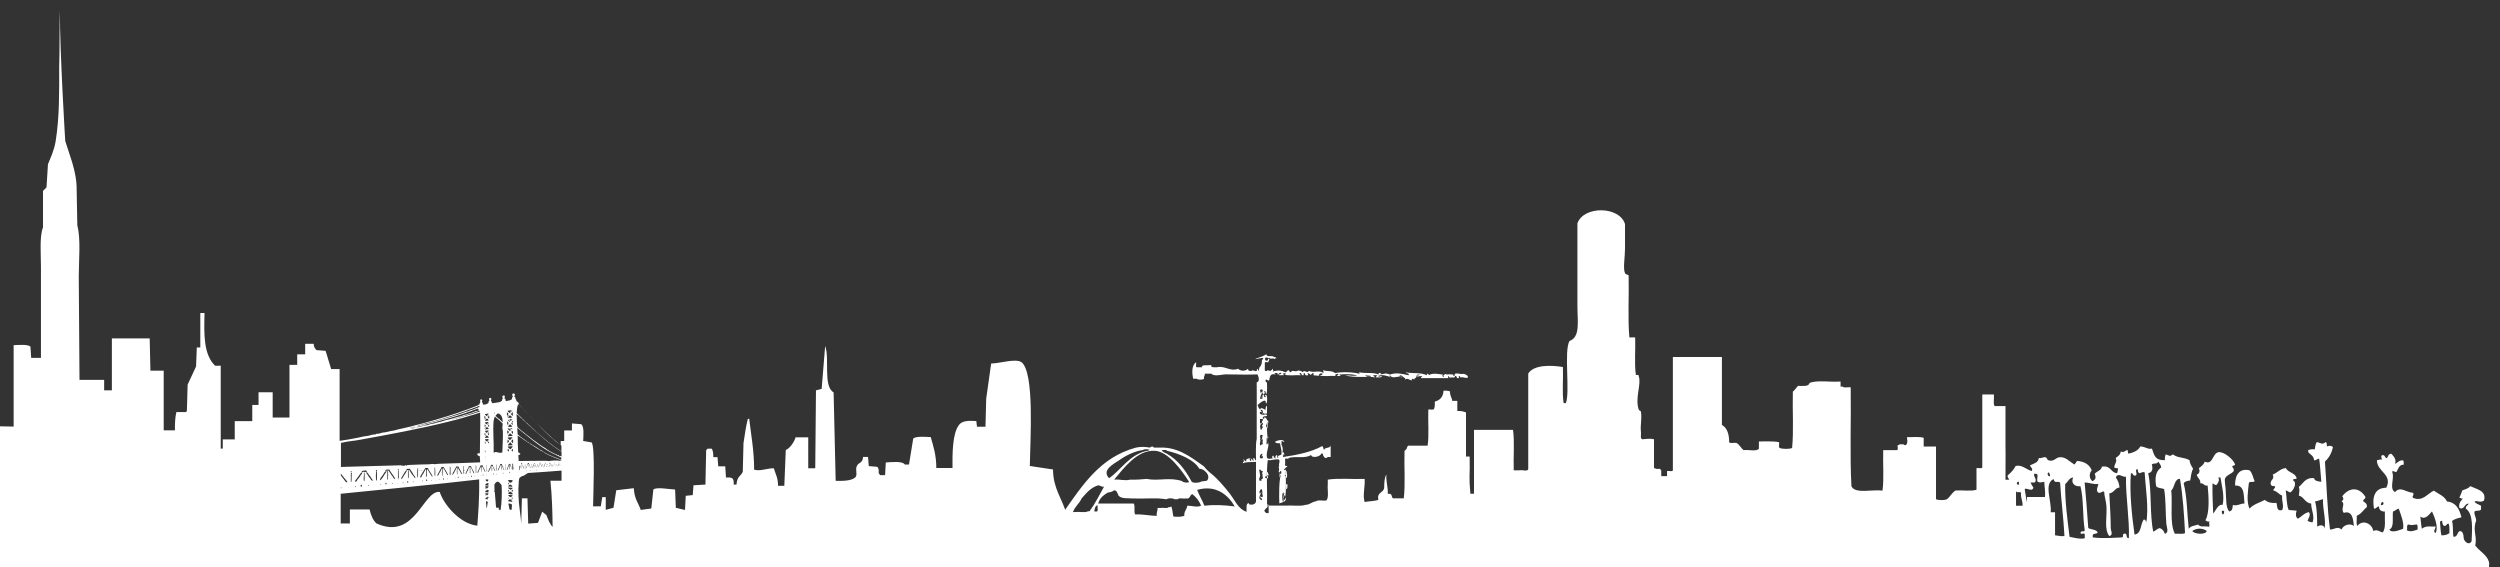 <?xml version="1.0" encoding="utf-8"?>
<!-- Generator: Adobe Illustrator 18.0.0, SVG Export Plug-In . SVG Version: 6.00 Build 0)  -->
<!DOCTYPE svg PUBLIC "-//W3C//DTD SVG 1.1//EN" "http://www.w3.org/Graphics/SVG/1.1/DTD/svg11.dtd">
<svg version="1.1" id="Layer_1" xmlns="http://www.w3.org/2000/svg" xmlns:xlink="http://www.w3.org/1999/xlink" x="0px" y="0px"
	 viewBox="0 0 2069.3 469.5" enable-background="new 0 0 2069.3 469.5" xml:space="preserve">
<rect x="0" y="0" width="2069.3" height="469.5" fill="#333333" stroke="none"/>
<g>
	<path fill="#FFFFFF" d="M881.5,458c-0.8,4.5-2.6,8-4.5,11.5h1183.2c0-1.5,0.3-3.2,0-4.3c-1.7-6-7.7-8.7-11.4-13.7
		c1.6-6.9-1.6-11.9,0-17.9c0-0.2,0-0.4,0-0.6c2.2-3.3-1.2-5.9-0.6-9.6c1.1-1.3,4.8,0,5.4-1.8c0-1,0-2,0-3c-1.8-1.2-4.5-1.5-5.4-3.6
		c2.8-0.8,4.5,1.3,7.8-0.6c2.6-8.1-6.2-9.6-11.4-12c-1.3,2.1-4.3,2.5-6.6,3.6c-0.5,2.3-1.6,4-2.4,6c1.4-0.2,1.3,1.1,3,0.6
		c-1.6,2-3.6,3.6-3,7.8c0.7-0.1,1.1,0.1,1.2,0.6c3.4-0.1,3.1-4.1,6.6-4.2c-0.5,1.7-2.7,1.7-2.4,4.2c6.5,4.2,5.2,17.6,4.8,26.9
		c-2,4.1-6.6,0.3-6.6-3c-0.1-2.6-0.6-4.9-3-5.4c-2.6,0.8-1.7,5.1-5.4,4.8c-0.8-3.4,0-8.8-1.2-13.1c2-1.6,4.8-2.3,7.8-3
		c-1.7-6.7-4.4-12.4-12-13.1c-2-4.6-7-6.1-10.8-9c-5.7,2.6-9.1,9.3-17.3,6c-1.2-1.5,1.3-2.2,0-4.2c-5.8-0.3-10.4-5.8-14.9-0.6
		c-5.2-2.7,0-11.9-2.4-16.7c0.7-1.8,2.1,0.6,3.6,0c1.6-2.4,1.9-6,6-6c0.1-1.5,0.1-2.9-0.6-3.6c-3.3-0.1-4.4,2-6.6,3
		c1.4-3.8-1.1-6.2-3-8.4c-2.5-0.1-2.7,2.1-3.6,3.6c-2.2,0-1.3-3.1-4.2-2.4c-1.2,1.1-0.2,2.2,0,3.6c-1.9-0.3-2.8,0.4-4.2,0.6
		c0,9.5,13.2,11.5,7.8,22.7c-10,0.1-11.8,8.2-10.2,17.3c2.1,0.2,2.2-1.8,4.2-1.8c-0.3,2.7,1.9,4.4,4.8,4.2
		c-0.3,6.1,1.1,13.8-1.8,17.3c-2.9-0.6-4.2-2.8-7.8-1.2c-0.9-6.1-8.8-9.9-13.1-4.2c-1.4-1.6-0.2-5.8-0.6-8.4
		c3.8-1.4,5.5-4.9,8.4-7.2c0.4-3-1.6-3.6-3-4.8c-0.3-2.1,2.1-1.5,1.8-3.6c-4.9-8.1-13.2-8.4-19.1-0.6c1.2,2.3,1.2,2.6-0.6,4.2
		c3.5,2.4-1.1,6.3,1.8,9.6c7-2.1,7.7,4.8,8.4,10.8c-3.5-2.6-9.1-0.5-10.2,3c-3.5-3.1-6.1,0.1-9.6,0c-2.4-17.7-2.8-37.4-4.2-56.2
		c3.2-3,5.5-6.8,6.6-12c-1.1-1.3-3-1.4-4.8-0.6c-0.6-0.4,0.4-2.8-1.2-3.6c-2.9,2.4-3.5,0.9-7.2,0c-1.3,1.3-1.4,3.8-1.8,6
		c-2.2-0.2-3.9,0.1-5.4,0.6c0,0.6,0,1.2,0,1.8c1.7,2,4.6,3,4.8,6.6c2.2,0.4,2.3-1.3,4.2-1.2c0.8,4.8,1.2,12.4,1.8,19.1
		c-2.5-0.4-5.5-0.5-6-3c-7.4-0.8-8.8,4.4-12.6,7.2c0.9,2.6,0.3,4.4,0,7.2c4.4,1.1,5,6.1,10.2,6.6c0,5.3,3.1,10.3,1.2,15.5
		c-1.9,0.1-2.9-0.7-4.2-1.2c0.6-2,2.9-4.7,1.2-7.2c-4,0.7-6,3.6-9,5.4c-2.2-0.7-2.1-4.5-1.2-6.6c-1.6-0.2-3.7-0.3-6.6-0.6
		c-1.9-4.2-1.6-10.8-2.4-16.1c1.5-0.1,3.4,2.5,4.2,1.2c2.2-1.5,5.5-7.7,1.8-9.6c-0.3-1.9,2.7-0.4,3-1.8c-1.2-4.6-7.1-4.5-9-8.4
		c-4.8,0.6-6.8,3.9-10.8,5.4c1.6,4.1-1.5,3.7-1.8,7.2c0.1,1.9,1.4,2.6,3.6,2.4c0.6,2.2-1.5,1.7-1.2,3.6c3.1,0.6,4.4,3.2,7.2,4.2
		c-0.6,4.3,1.8,8.4,0,12c-4.9,1.3-3.8-3.4-4.8-6c-4.5,0.5-7.4-0.6-9.6-2.4c-4.3,2.3-9.5,3.6-12.6,7.2c-2.9-6.1-1.1-15.7-0.6-20.9
		c0.1-2.1,3.9-0.5,4.8-1.8c-1.4-3-1.8-6.9-4.2-9c-8-1.9-12.1,3.2-12,12.6c8.1-0.5,7.1,8.1,7.8,14.9c-3.3-0.2-5.5,2.2-9.6,1.2
		c-0.5,2.5,0.1,4.5-3,5.4c-3-3.3-2.4-10.2-3-18.5c-0.2-2.6-0.9-7.3-0.6-8.4c1.4-5,10.9-4.5,6-10.2c0.2-1.2,2.2-0.6,2.4-1.8
		c-0.9-3.8-9-10.9-13.7-10.2c-5.1,0.8-4.5,11.1-11.4,7.8c-0.8,2.6-2.9,3.9-4.8,5.4c1,2.8,0.4,4.5-1.8,5.4c0.5,2.9,3.2,3.5,3,7.2
		c3-0.4,2.8,2.4,6,1.8c0.9,8.7,1.8,22.5-1.8,28.7c0.9,0.7,2.3,1.9,3.6,0.6c-1.4,1.7,0.4,3.2-0.6,4.8c-4-0.8-7.3,0.7-9-1.8
		c-2.8,1-6.5,1-7.8,3.6c-1.4-12.6-1.4-26.5-4.2-37.7c0.9-1.7,3.1-2.1,5.4-2.4c0.7-3.2,0.8-7.1,2.4-9.6c-1.2-2.2-2.7-4.1-3-7.2
		c-4.8-2.7-9.8-1.6-13.7-4.8c-3,2.1-2.5,1-6,0c-0.4,1.4-0.9,2.7-0.6,4.8c-8.1,0.2-8.7-3.5-10.8-9.6c-3.3,0.9-4.8-1.4-9.6-1.8
		c-1.7,3.5-5.4,4.9-9.6,6c-1.2-0.2-0.2-2.6-1.2-3c-2.4,0.7-2.4,2.4-5.4,1.2c-0.3,2.9-2.3,4-4.2,5.4c1.5,3.4-1,4.5-1.2,7.8
		c0.7,0.5,1.6,0.8,3,0.6c0.3,1.9-0.4,2.8-0.6,4.2c-5.5-0.4-5.1-6.8-12.6-5.4c-0.6,3.4-4.3,3.6-6,6c1.4,3.1,0.9,4.5-1.8,6
		c-2.8-2.1-3-6.4-0.6-9c-2.2-5.3-6.4-7.2-12-7.8c-1.1,0.7-1.3,2.3-2.4,3c-4.5-2.8-7.3-6.6-12.6-6c-2.8,0.4-4.8,4.2-9,2.4
		c-1.1-0.5-1-2.2-2.4-2.4c-2.3-0.3-2.9,1.1-5.4,0.6c-0.5,3.9-4.1,4.6-7.2,6c0.2,2.3,2.8,2.3,1.2,4.8c-4.4-1.3-8-5.5-13.2-4.2
		c-1.6,3.2-4,5.6-6.6,7.8c-0.3,1.9,0.9,2.3,1.2,3.6c-1,0-2,0-3,0c-0.1-9.5,0.2-19.7,0-27.5c0-1.2,0-2.4,0-3.6c0-10,0-19.9,0-29.9
		c-3,0-6,0-9,0c-1.4-2-0.2-6.6-0.6-9.6c-3.2,0-6.4,0-9.6,0c0,20.1,0,40.2,0,60.4c-0.4,1.3-3.4,0.2-4.8,0.6c0,6,0,12,0,17.9
		c-4.6,1.4-11.8,0.2-17.3,0.6c-3,1.7-4.4,5.2-7.2,7.2c-1.6,1-7.3,1-9,0c0-14.5,0-29.1,0-43.6c-3.4,0-6.8,0-10.2,0c0-2.4,0-4.8,0-7.2
		c-3.6-1.2-9.2-0.4-13.7-0.6c0,0.6,0,1.2,0,1.8c0.7,2.7-0.6,6.5-3,4.2c-1.2,0-2.4,0-3.6,0c0,0.2,0,0.4,0,0.6c-0.4,0-0.8,0-1.2,0
		c-0.4,1.2,0.7,3.9-0.6,4.2c-3.8,0-7.6,0-11.4,0c-0.4,11,0.8,23.5-0.6,33.5c-8.6-1.2-22.5,3-25.7-3.6c-1.4-26.1-0.2-54.8-0.6-81.9
		c-2-0.4-5.6,0.8-6.6-0.6c-0.6,0-1.2,0-1.8,0c0-1.4,0-2.8,0-4.2c-8.3,0.7-19.4-1.4-25.7,1.2c-0.7,3.3-5.7,2.3-9.6,2.4
		c-1.4,1.6-2.5,3.4-4.2,4.8c-0.4,15.3,0.8,32.3-0.6,46.6c-2,1-8.2,1-10.2,0c-1.3-0.4-0.2-3.4-0.6-4.8c-4.8-1-11.1-0.5-16.7-0.6
		c0,2,0,4,0,6c-2,2.6-8.6,0.6-12.6,1.2c-2.3-1.7-3.4-4.6-6-6c-1.8-0.4-5.1,0.8-6-0.6c0-6.8-1.7-11.8-6-14.3c0-18.7,0-37.5,0-56.2
		c-13.5,0-27.1,0-40.6,0c0,31.3,0,62.6,0,93.8c-0.4,1.4-3.4,0.2-4.8,0.6c0,1.4,0,2.8,0,4.2c-1.6,0-3.2,0-4.8,0c0-1.6,0-3.2,0-4.8
		c-0.2,0-0.4,0-0.6,0c0.6-2-1.9-0.9-3-1.2c-1.1,0.1-1.3-0.7-2.4-0.6c0-6.8,0-13.5,0-20.3c0-1.2,0-2.4,0-3.6c-3.5-0.9-5.8-0.2-9.6,0
		c-2.1-0.3-0.9-3.9-1.2-6c-0.7-5.3,0.9-11,0-16.7c-0.2-1.2-1.4-0.7-1.8-1.8c-3.4-9.2,2.3-21.1,0-27.5c-0.4-1.3,0.3-1.4-2.4-1.2
		c-1.4-9.2-0.2-20.9-0.6-31.1c-1.6,0-3.2,0-4.8,0c-1.4-15.9-0.2-34.5-0.6-51.4c-1-0.8-2.4-0.5-3-1.8c-1.8-3.7,0-13.3,0-20.3
		c0-7.6,0-14.9,0-20.3c-4.5-15-34.3-15.3-39.4-0.6c0,20,0,45.7,0,68.1c0,13.3,2.6,25.9-6.6,29.3c-4.7,8.5,0.7,42.6-3,51.4
		c-0.6,0-1.2,0-1.8,0c-1.4-8.8-0.2-20.1-0.6-29.9c-10.1-1.7-24.2-1.9-28.7,5.4c0,10.6,0,21.1,0,31.7c0,15.7,0,31.5,0,47.2
		c-0.2,2.6-5,0.6-7.2,1.2c-1.6,0-3.2,0-4.8,0c-0.4-11,0.8-23.5-0.6-33.5c-1.8,0-3.6,0-5.4,0c-9,0-17.9,0-26.9,0
		c0,24.3,0,28.6,0,52.9c-1,0-2,0-3,0c-1.4-15.7-0.2-14.1-0.6-30.8c-1,0-2,0-3,0c0-12.2,0-24.3,0-36.5c-2-0.8-4.2-1.4-7.2-1.2
		c0-2.8,0-5.6,0-8.4c-1.4,0-2.8,0-4.2,0c-0.3-2.9-2.1-4.3-1.8-7.8c-1.5-0.5-3.2-0.8-5.4-0.6c-0.3,5.1-2.9,7.9-7.2,9
		c0.1,2.3,0,4.4-0.6,6c-0.4,1.3-3.4,0.2-4.8,0.6c-0.4,9.8,0.8,21.1-0.6,29.9c-5.2,0-10.4,0-15.5,0c-0.2,0-0.4,0-0.6,0
		c-1.2,0.8-0.8,3.2-2.4,3.6c0.1,0.5-0.2,0.6-0.6,0.6c-0.4,13,0.8,27.5-0.6,39.4c-3,0-6,0-9,0c-1.4-1.2-0.4-4.7-4.2-3.6
		c0.2-5.9-1.6-9.9-1.2-16.1c-1.5,2.3-1.7,5.9-1.8,9.6c0,0.4,0,0.8,0,1.1c0,0,0,0,0,0c-0.3,4.7-6.4,3.6-4.8,10.2
		c-3.2,1.2-7.7,1.1-11.4,1.8c-1.8-5.8,0.5-12.6,0-19.1c-10,0.4-21.5-0.8-30.5,0.6c0,1.2,0,2.4,0,3.6c-0.5,4.5,1.2,11.1-1.2,13.7
		c-2.6,0.4-6.8-0.8-8.4,0.6c-3.6,0.4-5.1,2.9-9,3c-4.2,1.4-11,0.2-16.1,0.6c-3.6,0-7.2,0-10.8,0c-1.6,0-3.2,0-4.8,0
		c0.4-12.4-0.8-26.3,0.6-37.7c3.2,0.5,4.8-0.7,7.8-0.6c0.2,0,0.4,0,0.6,0c3,0.1-0.1,4.9,1.2,5.4c-0.1,0.5-0.6,0.6-0.6,1.2
		c0.8,1.1,0.3,3.1,0,3.6c0.6,2,1.2-0.7,1.8-0.6c1.2,0.4-0.2,4.6-0.6,1.8c-1,1,0.1,1.6-0.6,3.6c0.9-0.1,0.2-1.8,1.2-1.8
		c-1.5,4-1.5,17.4-1.2,23.3c2.3-1.1,5.9-0.9,5.4-4.8c-0.9,0.1-0.2,1.8-1.2,1.8c-1.5-1.1,0.6-2.1-0.6-3.6c1-0.2,1.1,0.5,1.2,1.2
		c1.2-4.5,0.3-15.4,0.6-22.7c-0.5,0.3-1,0.6-1.8,0.6c0.7-1.2,1.7-2.2,3-3c0-0.6-0.7-0.5-1.2-0.6c-1.3,0.1-0.3-2.1-0.6-3c0-1,0-2,0-3
		c0.9-0.3,3.1,0.7,3-0.6c6.4-1.6,13.5,0.8,18.5-2.4c0.6,3,7.9,1.4,8.4-1.2c0.4,0,0.8,0,1.2,0c0.1,0.8,0.5,2.1,1.2,2.9c0,0,0,0,0,0
		c0,0,0,0,0,0c0.7,0.9,1.7,1.3,3,0c0.8,0,1.6,0,2.4,0c0-3.2,0-6.4,0-9.6c-0.4,2.6-4.7,1.3-5.4,3.6c-1-0.6-0.4-2.8-1.8-3
		c-8.8,4.9-20.3,7.2-32.3,9c0-0.8,0-1.6,0-2.4c0.6,0,0.5,0.7,0.6,1.2c1.2-0.2-0.1-4.2-1.2-2.4c0.9-2,0.4-4.8-0.6-6.6c0-1,0-2,0-3
		c1.1-0.1,1.3,0.7,2.4,0.6c-0.7-2.4-5.7-1.4-7.8,0c0.6,1.2,2.3,1.3,4.2,1.2c0.3,3.1,1.5,5.2,1.2,9c-0.4,1.4-4.5,0.8-2.4,3
		c-0.2,0-0.4,0-0.6,0c-0.8-0.2-0.5-1.5-0.6-2.4c-1.5,0.8-1.9,1.2-1.2,3c-0.9-0.5-1.9-0.9-1.8-2.4c-1.4,0.2-1.4,1.6-0.6,2.4
		c-2.5-0.2-2.3,0.8-4.2,0c-2.2-1.5,0.6-9.7,0.6-10.8c0-0.8-1.2-8.7-1.2-13.1c0-3.4,1.5-8.7-1.8-10.2c-0.6,0-0.5,0.7-0.6,1.2
		c-0.7,0.1-1.1-0.1-1.2-0.6c0.7-2.2,2.5-1,3.6-1.8c-0.3-2.6-2.3,0.1-3.6-1.2c0.3-0.5,0.5-1.1,1.2-1.2c0.7,0.1,0.3,0.6,0,0.6
		c0.1,1.5,1-0.8,2.4,0c0-2.2,0-4.4,0-6.6c-1,0.6-1.3,1.9-1.2,3.6c-0.7-0.5-4.5-2.9-4.2-0.6c-1.7-0.3-1.7-2.3-2.4-3.6
		c1.9-1.3,3.2-3.2,6-3.6c1.1,0.1,0.4,2,1.2,2.4c1-1,1-6.1,0-7.2c-2.3-0.1-0.2,0.5-0.6,1.8c-2.1,0.9-0.4-2-1.8-1.8
		c-0.2,0-0.4,0-0.6,0c0.4-0.6,1.1-0.9,1.8-1.2c0.2-1-0.6-1-0.6-1.8c0.2,0,0.4,0,0.6,0c1.1,0.1,0.4,2,1.2,2.4c1.1-1.7,0.5-8.2,0.6-9
		c0-1.2-1.6-0.8-1.2-2.4c0.5-1.8,1.5,0.8,3,0c0.6-2.8,0.7-6.1,5.4-4.8c-0.3-0.6-1.7-0.9-0.6-1.2c0.7-0.2,3.7,0.1,1.8,0.6
		c1,1.9,1.3-1.8,3.6-0.6c-0.4,0.8-1.3,1.1-2.4,1.2c0.3,1.3,2.9,0.2,4.2,0.6c0.2-1-0.6-1-0.6-1.8c0.5,0.4,1.1,0.7,1.2,0
		c0.2,0,0.4,0,0.6,0c0.7,0.7,0.5,1.2-0.6,1.2c3.4,1.4,9.4,0.2,13.8,0.6c-0.4-0.6-1.4-0.6-1.2-1.8c1.9-0.5,1.2,1.6,2.4,1.8
		c2.5,0.3-0.6-1.6,1.8-1.8c0.8,1.2-0.4,2.3,3,1.8c-0.3-0.5-0.6-1-0.6-1.8c3.2,0.7,1.5,2.8,4.2,0c0.5,0.1,0.6,0.6,1.2,0.6
		c-2.4,2,2,1,3.6,1.8c0.6-1.8,1.7-2.7,3.6-1.8c-0.5,0.9-1.5,1.3-3,1.2c3.4,1.4,9.4,0.2,13.7,0.6c-1.2-1.2,0.4-1.6,1.8-1.8
		c0.8,0.2,0.1,1.1-0.6,1.2c-0.1,1.3,2.1,0.3,3,0.6c-0.1-0.6-1.2-0.4-1.2-1.2c4.8-0.3,8.1-0.7,14.9,0.6c-3.7,1-5.8,0-10.2,0
		c7.4,2.5,19.4,0.6,25.1,1.8c-0.4-0.6-1.1-0.9-1.8-1.2c0.1-1.3,2.5-0.3,3.6-0.6c-0.4,0.6-1.4,0.6-1.2,1.8c1.7-0.1,3.9,0.3,4.8-0.6
		c-0.5-1.6-2.1,1.1-3-0.6c2.7-1.6,8.3,0,10.2,1.2c-0.4-1.1-1.8-0.4-0.6-1.8c2.6,3.8,6.5-0.2,9.6,1.8c2.3-1-2.3,0-1.8-1.2
		c2-1.6,2.6,0.9,4.8,1.8c0,0.4,0,0.8,0,1.2c2.1-1.8,3.6,0.8,6,0.6c-1.6-1,0.9-2,1.2-0.6c0.7-0.1,0.4-1.2,1.2-1.2
		c1.9-0.6-0.1-3.3,3.6-3c0.2,1.4-2.7-0.3-1.8,1.8c1.4-0.5,1.6-0.4,4.2-0.6c-0.4,0.6-1.4,0.6-1.2,1.8c7.6,0,15.1,0,22.7,0
		c-0.7-0.8-0.2-0.9,0-1.8c0.6,0.4,0.9,1.1,1.2,1.8c0.5-1.5,4.7,0.7,4.2-1.8c2-0.4,0.8,2.4,3,1.8c0.7-0.8,0.2-0.9,0-1.8
		c1.3-0.3,0.9,1.1,1.8,1.2c2.3-0.7,3.9,1.2,6,0c-0.2-2-2-2.4-3.6-3c-2.4,0.7-5.3-0.9-7.2,0c-0.2,0.1-0.2,1.7-0.6,1.8
		c-0.4,0.1-2-1.1,0-1.2c-2.6,0.2-5-0.9-7.2,0.6c3.3-2.3-3.6-0.6-1.2,1.2c-1.5,0.9-1.8-2-0.6-1.8c-1.5,0.3-8.6-2-12,0.6
		c0.2-0.4-1.4-2.7-1.8,0c-4.9-2.5-10.6-1.2-17.3-2.4c0.4,1.2,3,0.2,2.4,2.4c-5.9-1.2-10.1-2.4-15.5-0.6c-4-1.5-3.8-0.6-8.4,0
		c3.3-1.3-2.6-2-0.6,0c-6.5-2.1-8.6-0.6-16.7-1.8c0.1,0.5,0.6,0.6,0.6,1.2c-5.4-1.4-14.3-1.8-20.3-0.6c-2.9-2.3-6-1.1-10.2-2.4
		c0.5,0.5,0.6,1.4,0.6,2.4c-3.6-2.8-8.5,0.2-12-1.8c-1.9,2.6-3.7-1.6-5.4,1.2c-0.3-1.2-4-1.9-4.2-1.2c-2.4,1.1-4.5-1.3-5.4,1.2
		c-0.9-0.3-1.5-0.9-1.8-1.8c-1.2,0.2-1.6,1.2-2.4,1.8c-3.8-1.6-6.9-2-10.8-0.6c1-1.2-0.1-0.8,0-2.4c-0.7,0.1-0.4,1.2-1.2,1.2
		c-1,1.7-3.1-1-3.6,0.6c-2,0.6-2-0.8-1.8-2.4c0-1.4,0-2.8,0-4.2c-0.1-1.3,2.1-0.3,3-0.6c-0.2-1.4,1.1-1.3,0.6-3
		c-1.4-0.2-0.7,1.7-1.8,1.8c-1.7,0.1-2-1.7-1.2-2.4c0.1-1.1,2,0.7,3.6,0c-0.1,1.7,3.7-0.5,3.6,1.2c0.6-0.3,0.9-1.7,1.2-0.6
		c1.4,0-0.2-1.6-1.2-1.2c-2.2-2.1-5.8,0.8-6.6-2.4c-2.3,1.7-5.5,2.5-8.4,3.6c-2.7,1.2,3.8-0.5,5.4-0.6c1.5,0.4-1.1,1.6-0.6,3
		c0,2.2-0.9,3.5-1.8,4.8c-1,0.4,0,2.8-1.2,3c0.2-1-0.6-1-0.6-1.8c-0.7,0.1-0.5,1.1-0.6,1.8c-1.9,0.8-3.6-1.5-4.2,0
		c-1.7,0.1-3.3,0.1-3-1.8c-2.6,2.2-5.9,2.2-8.4,0c-6.2,2.7-11-2.8-17.3-1.2c-1.7-0.1-3.9,0.3-4.8-0.6c0-0.4,0-0.8,0-1.2
		c-4.3,0.4-8.1-0.5-7.8,1.8c-1.4,0-2.8,0-4.2,0c-1.3-0.3-0.2-2.9-0.6-4.2c-3.5,2.5-3.6,8.1-2.4,13.7c1,0,2,0,3,0c0.6,1,5.3,1,6,0
		c-0.5-2.1,0.9-2.3,0.6-4.2c1.8,0,3.6,0,5.4,0c2.9,3,9.4,0.1,13.7,0.6c9.2,0.1,17.4,0.3,24.5,0c1,1.8,2.2,6-0.6,6.6
		c0,0.2,0,0.4,0,0.6c0,0,0,0,0,0c0,7.6,0.1,19.8,0,28.1c0,1.6,0,3.2,0,4.8c0,2.8,0,5.6,0,8.4c0,1.6,0,3.2,0,4.8
		c-1.1,4.8-0.5,14-0.6,17.9c-1.2-0.2-0.5-2.3-2.4-1.8c-0.2,1,0.6,1,0.6,1.8c-1.9,0.7-0.5-1.9-2.4-1.2c0.7,0.8,0.2,0.9,0,1.8
		c-0.6-0.2-2.1-2.3,0-1.8c-0.8-1.4-5.5,0.4-3.6,1.8c-1.8,0.4-1.2-1.6-3-1.2c0,0.6,0.7,0.5,1.2,0.6c0,1.2-1.6,0.8-1.2,2.4
		c2.1-1.3,6.3-0.9,10.8-1.2c0,4.4,0,8.8,0,13.1c0,3,0,6,0,9c0,3.6,0,7.2,0,10.8c-0.6,2-2.3,2.9-5.4,2.4c-0.1-0.5-0.6-0.6-0.6-1.2
		c-2.6,0.4-1.6,4.3-1.8,7.2c-6.9-2.1-9.8-9.8-13.8-14.9c-4.6-5.9-9.9-12.2-15.5-16.7c-2.2-1.7-4.2-3.7-6-6
		c-7-4.6-18.2-14.7-32.9-15.5c-2.8,0-5.6,0-8.4,0c-1.6-1.6-1.8-0.8-3.6,0c-3.6-0.8-7.8-0.8-11.4,0c-29.6,8-44.2,31.1-59.8,53.2
		c-1,0-2,0-3,0c-0.2,2.4-1,4.2-1.2,6.6c-0.7,3.6,1.5,9.1,1.8,13.7c0.1,2.1,0.9,3.5,1.2,5.4C882.5,451.1,882.5,456.6,881.5,458z
		 M1130.2,310.4c1.1,0.9,4,0,4.8,1.2C1134.6,311.8,1130.2,312.4,1130.2,310.4z M1064.4,404.8c0.8-2.3-1-3.7,1.2-4.2
		C1065.5,402.3,1066.2,404.7,1064.4,404.8z M1063.8,392.9c1.5,1.2-0.9-2.8,1.2-3c0,2.4,1.2,4.6-0.6,6
		C1065,394.5,1062.4,393.3,1063.8,392.9z M1062.7,407.8c-0.4,0-0.7,0.1-0.6,0.6c0.4,0,0.8,0,1.2,0c-1.8,2-0.1,5.2-1.2,7.2
		C1061.1,414.3,1060.9,406.3,1062.7,407.8z M1970.6,418c0.3-1.1,0.2-2.6,1.8-2.4C1973.5,416.7,1972.7,418.5,1970.6,418z
		 M2019.6,431.7c0.8,0,0.8-0.8,1.8-0.6c0.2,1.8,0.3,3.6,1.8,4.2c2.1,0.3,1.5-2.1,3.6-1.8c0.9,1.9,0.6,5,0.6,7.8
		c-1.6,1.2-3.7,1.9-6.6,1.8C2020,439.7,2020,435.5,2019.6,431.7z M2003.4,427.5c4,3.3,7.4-1.9,9.6-4.2c2,4.3,5.6,13,3,17.9
		c-2.6-1.4,0-3.2,0-5.4c-5.3,0.3-7.3-1-11.4,1.8C2004,434.9,2003.6,428.8,2003.4,427.5z M1992.1,438.9c1-2.1-0.6-3.3,1.2-4.8
		c2.6,0.9,4.4,0.3,7.2,0c0.8,0.8,0.6,2.6,0.6,4.2C1997.9,439.4,1995.3,440.5,1992.1,438.9z M1977.7,438.3c4.2-1.8,2.4-9.5,3-14.9
		c1.9-0.5,2.8-2,4.8-2.4c1.6,4.9,4.5,11.2,3.6,16.7C1986.1,438.7,1979.6,441.6,1977.7,438.3z M1916.2,415c2.6-0.2,4.2-1.4,6.6-1.8
		c-0.4,8.6,2.8,16.7,1.2,24.5c0-3.5-3.8-3.4-6-1.8C1917.9,428.4,1917.9,420.8,1916.2,415z M1839.1,422.8c0.6,0,1.2,0,1.8,0
		c0.1,1.5,0.1,2.9-1.2,3C1839.2,425,1838.9,424.1,1839.1,422.8z M1831.3,400.6c0.5-1.4,1.5,1.6,3.6,0.6c1-1.8,2.6-3.5,1.2-6
		c0.6,0,1.2,0,1.8,0c1.1,6.7,3.5,15.2,1.8,22.7c-3.7-0.8-5.6,4.6-7.8,7.2C1831.6,418.2,1831.2,409.5,1831.3,400.6z M1814.6,439.5
		c3.5-2.5,8.5-2.6,12,0C1825.7,442.9,1816.2,442.2,1814.6,439.5z M1797.2,406c2.7-2.4,2.3-8,6-9.6c0.4,0,0.8,0,1.2,0
		c2.4,13.9,3.4,29.2,4.2,44.8c-1.8,1.2-5.6,0.3-8.4,0.6C1795.7,433.5,1798.4,417.8,1797.2,406z M1778.1,391.7c3.4-0.7,4.1-3.4,3-7.2
		c1.4-1.6,4.1,0.2,5.4-2.4c0.9,1.5,2.1,2.7,2.4,4.8c-4.4,2.9-5.5,8.3-4.2,15.5c1.2,1.8,4.4,1.5,6.6,2.4c1.5,9.1,1.1,20,1.8,28.7
		c0.3,3.1,2.5,7.1-1.2,8.4c-0.7-2.3-2-4-4.2-4.8c-2.3,0.5-3.4,2.2-5.4,3C1779.2,425.7,1781.2,406.1,1778.1,391.7z M1763.8,391.7
		c2.3-0.3,1.2,2.8,4.2,1.8c1.4-1.7-1.4-4.5,1.2-5.4c0.5,1.3,0.3,3.2,1.8,3.6c1.3-0.5,3.3-1.5,4.2-0.6c0.7,13,3.6,29.7,1.2,41.8
		c0.3-1.9-0.7-2.4-1.8-3c-3.2,3.5-1.7,11.8-7.8,12.6C1764.6,427.4,1762.5,406.2,1763.8,391.7z M1736.3,440.7
		c-1.2-2.6-5.3-2.2-7.8-3.6c-0.9-12.6-1.8-25.3-3-37.7c3.8-0.1,6.7,1.7,11.4,1.2c-0.4,2.2-2.5,5.5,0,7.2c2.6,0.7,3.3-2,4.8-0.6
		c0,3.3,1.5,7.2,1.8,11.4c0.7,9-2.1,19.6,2.4,25.1c3.6-0.9,1.2-4.3,1.2-6.6c0-8.3-0.7-20.2-1.2-28.7c4.3-0.7,4.8-4.8,8.4-4.8
		c-0.1-3.7-1.5-6.1-3-8.4c2-4.4,5.2-0.1,8.4-0.6c-0.2,17.6,3,34.9,2.4,50.8c-3.1,0.5-0.5-4.7-4.2-3.6c-1.2,0.2-0.2,2.6-1.2,3
		c-6.9,0.3-16.4,1.1-24.5,0C1731.6,440.3,1734.9,442.9,1736.3,440.7z M1709.4,400.6c2.4-1.6,3-5,6.6-5.4c-2.3,5.4,2.3,7.9,6,7.2
		c2.8,10.5,1.7,25,3.6,36.5c-0.5,2-3.1-0.4-3.6,2.4c1.4,1.7,3.7-1.4,3.6,1.8c0,0.8,0,1.6,0,2.4c-3.6,1-8.9-0.4-12.6-1.2
		C1711.3,430.5,1709.1,414.3,1709.4,400.6z M1699.8,396.5c0.9,4.3,3.4,1.1,5.4,3c0.9,15,2.8,29.1,3.6,44.2c-3.1,0.4-5.1-0.4-7.8-0.6
		c0-6.4,0-12.8,0-19.1c-1.2,0-2.4,0-3.6,0C1698.4,414.6,1691.4,400.5,1699.8,396.5z M1696.2,391.1c-0.2,1.4,1.1,1.3,0.6,3
		C1694.9,394.9,1693.9,390.6,1696.2,391.1z M1671.1,401.2c-2.3,0.5-2.3-2.9,0-2.4C1671.1,399.6,1671.1,400.4,1671.1,401.2z
		 M1675.9,404.8c1.7-1.3,6.2,2.7,7.2-1.2c-0.9-1.3-1.7-2.7-2.4-4.2c1.7-0.1,4.1,0.5,4.2-1.2c0.5-2.9-1.7-3.1-1.2-6
		c5.3-0.8,1.2,4.3,3,6.6c1.9,1,3.2,0.3,5.4,0c0.1,4.3,1,7.8,0.6,12.6c-5,0-10,0-14.9,0c0,1.4,0,2.8,0,4.2
		C1676.8,412.3,1676.6,408.3,1675.9,404.8z M1668.7,406.6c1.2,1.8,2.4-0.1,4.2,1.2c-0.6,4.6,1.5,6.5,1.2,10.8c-1.8,0-3.6,0-5.4,0
		C1668.7,414.6,1668.7,410.6,1668.7,406.6z M1049.5,394.1c0,0.6,0,1.2,0,1.8c-1.2,0.3-1.6-0.4-2.4-0.6c0-0.2,0-0.4,0-0.6
		C1047.6,394.2,1048.5,394,1049.5,394.1z M1049.5,354c-3.3-0.1,0-4.1-0.6-5.4c0-0.2,0-0.4,0-0.6C1051,347.7,1048.7,351.8,1049.5,354
		z M1050.1,361.8c-1.7,0.8,0.8,5.9-1.8,6C1048.7,364.7,1047.7,360.9,1050.1,361.8z M1050.1,393.5c-0.6,0-1.2,0-1.8,0
		c0.9-1.8-0.7-2.2,1.2-3C1049,392.2,1050.3,392,1050.1,393.5z M1046.5,422.8c0.7-2.2,4-2.7,2.4-5.4c0.2,0,0.4,0,0.6,0
		c0.6,0.4,0.6,2.9,0.6,5.4c0,0.6,0,1.2,0,1.8C1047.7,425.2,1047.2,423.9,1046.5,422.8z M1045.3,367.2c-0.1,1.1-2,0.4-1.8,1.8
		c-1.8-1.5,0.6-4-0.6-5.4c1.1-0.9-0.9-2.3,0.6-3.6c0.8-0.1,1.7-0.1,1.8,0.6c-1,0.4,0,2.8-1.2,3c0.3,0.9,0.5-0.1,1.2,0
		C1045.3,365.8,1044.6,365.3,1045.3,367.2z M1042.9,350.4c0-1.2,0-2.4,0-3.6c0.8,0,1.6,0,2.4,0c0,0.4,0,0.8,0,1.2
		C1044.1,348.4,1045.2,351.1,1042.9,350.4z M1045.3,377.3c0,0.6,0,1.2,0,1.8c-3.4,1.7-3.3-2.8-0.6-3.6c0.8,1.4-1.5,2.2,0,2.4
		C1044.8,377.6,1044.8,377.2,1045.3,377.3z M1045.3,324.1c-1.3-0.3-0.9,1.1-1.8,1.2c-0.1-1.5-1.1-1.9,0-3
		C1044.8,322.2,1045.4,322.8,1045.3,324.1z M1042.9,330.1c0.5-2.1,0.9-4.3,2.4-5.4c-0.1,0.8-0.1,1.7,0.6,1.8c0,0.2,0,0.4,0,0.6
		c-0.7-0.1-1.1,0.1-1.2,0.6c0.5-0.1,0.6,0.2,0.6,0.6c-0.7-0.1-1.1,0.1-1.2,0.6c0.7-0.1,1.1,0.1,1.2,0.6
		C1044.8,330,1044,330.2,1042.9,330.1z M1044.7,343.9c0-1.5-2.6-0.6-1.8-3c1-0.2,1.5,0.9,1.8,0c-0.8-0.2-1.2-0.8-1.2-1.8
		C1046.5,339.1,1045,343.2,1044.7,343.9z M1045.3,353.4c-0.6,0.8-0.6,2.2-1.8,2.4c-0.8-3.8-0.8-4.2,1.8-6
		C1045.8,353.5,1043.1,350.7,1045.3,353.4z M1044.1,407.2c-0.7,0.1-0.4,1.2-1.2,1.2c-1.1-0.4,0.1-3.4,1.2-3.6c1.5,1.9,0.1,2.3,1.2,6
		c-0.1,0.8-1.8,0.8-1.8,0c-1.7,0.8,1.6,1.5,1.2,3c-0.2,0-0.4,0-0.6,0C1040.6,412.9,1043.6,409.1,1044.1,407.2z M1042.3,388.7
		c1.8-0.4,1.1,1.6,3,1.2c-0.5,2.5-1.7,1.8,0,2.4c-1.2,1.4,1,2.9-0.6,4.2c-2.3,0.7,1.7,2.3-2.4,1.2c0-0.6,0-1.2,0-1.8
		C1043.8,393.6,1042.5,392.1,1042.3,388.7z M951.5,372.5c-0.8,0-0.8,0.8-1.8,0.6c-14.8,2.9-22.2,16.4-31.7,22.7
		c-6.5-6.7,3.9-11.8,8.4-14.9c5.7-4,13-7.6,19.7-8.4C946.5,371.6,951,371.6,951.5,372.5z M983.8,398.2c2,2-5.1,1.3-5.4,0
		c-10.6-3.5-19.4,0.2-29.3-1.8c-4.4,0.4-8.7,0.8-13.7,0.6c-4.3,1.2-7.9-0.4-13.2,0c8-9.5,18.9-24.5,33.5-23.9
		C967.2,373.6,978.6,390.1,983.8,398.2z M999.3,397.6c-1.2,0.9-4,0.4-5.4,1.2c-1.3,0.9-7.3,1.4-7.8-0.6c-5-9.3-11.2-17.5-20.3-22.7
		c-1.5-0.9-3.6-1.2-4.2-3c1.2,0.4,3.9-0.7,4.2,0.6c11,2.6,22.7,7.5,26.9,14.9C996.2,387.7,1002.4,393.1,999.3,397.6z M996.9,418.6
		c-1.7-4.6-4.3-8.4-6-13.1c15.1-4.4,25.4,3.7,31.1,13.7C1013.8,418.1,1005.4,417.6,996.9,418.6z M909,416.8c1.1-4.4,4.3-6.9,7.8-9
		c1.4-0.4,3.1-0.5,4.2-1.2c2.9-2.5,4,1.9,4.8,3.6c2.2,2.8,7.9,2.1,12.6,2.4c8.6,0.4,18.7-0.8,26.3,0.6c0.4,0,0.8,0,1.2,0
		c0.6-1,5.3-1,6,0c1,0,2,0,3,0c1-1.4,4.6-0.2,6.6-0.6c3.8,0.8,3.1-2.9,5.4-3.6c3.1,2.5,5.7,5.4,7.2,9.6c-3.2,1.6-7.7-0.1-11.4,0
		c-0.3,3.3-2.8,4.4-2.4,8.4c-3.4,1-5.2,0.8-9,0.6c-0.8-2.6-0.7-6.1-1.8-8.4c-0.8,0.2-1.1,0.9-2.4,0.6c-0.8,1.4-4.2,0.2-6,0.6
		c-1,0-2,0-3,0c0.3,2.7-1.1,3.7-0.6,6.6c-6.2-0.1-11.3-1.5-17.9-1.2c-1.3-2.1,0.2-7-1.2-9C928.6,416.8,918.8,416.8,909,416.8z
		 M905.5,422.8c0.5-0.1,0.7-0.5,0.6-1.2c0.2-1.8,1-2.9,2.4-3.6c-0.4,1.6,0.8,4.7-0.6,5.4C907,423.2,905.6,423.6,905.5,422.8z
		 M888.1,423.9c1.5-4.6,5.3-7,7.2-11.4c3.9-4.3,7.4-8.9,13.7-10.8c1.9,0.1,2.6,1.4,4.8,1.2c-3.9,6.9-7.4,14.1-12,20.3
		c-0.4,0-0.8,0-1.2,0c-2.4,1.4-7.4,0.2-10.8,0.6C889.3,423.9,888.7,423.9,888.1,423.9z"/>
	<g>
		<path fill="#FFFFFF" d="M882.6,425.2c-2.9-11.8-10.9-20.3-11-36.6c-6.4-1-12.8-1.9-19.2-2.9c0.3-21.3,4.1-77.7-7-86
			c-5.1-3.1-17.2,1-25,1.2c-1.4,9.7-2.7,19.4-4.1,29.1l-0.6,23.2h-7c-0.2-1.6-0.4-3.1-0.6-4.7c-6.5-0.4-12.1-0.3-14.5,3.5
			c-5.3,7.1-5.3,23.7-5.2,35.4h-13.4c0-10.6-2.3-17.5-4.6-25.6c-4.2-0.2-12.3-0.9-14.5,1.2c-1.2,7.2-2.3,14.3-3.5,21.5h-3.5
			c-1.7-3-11.1-2-15.7-1.7c-0.2,3.5-0.4,7-0.6,10.5h-4.1c-0.4-0.6-0.8-1.2-1.2-1.7c0.1-2.7,0.1-4-1.2-5.2c-2.3-0.2-4.7-0.4-7-0.6
			c-0.2-2.5-0.4-5-0.6-7.6h-4.1c-0.5,5.8-3.7,4.1-5.2,7.6c-1.5,3.3,0.9,7-1.2,9.3c-3.1,2.9-10.2,3.1-16.3,2.9
			c-0.6-24.4-1.2-48.8-1.7-73.2c-8.9-5-3.1-28.2-7-38.4c-1,11.8-1.9,23.6-2.9,35.5c-1.6,0.4-3.1,0.8-4.7,1.2
			c-0.2,21.5-0.4,43-0.6,64.5h-5.8v-25.6h-10.5c-1,3.8-4.7,9.1-8.1,10.5c-0.4,9.9-0.8,19.8-1.2,29.6h-5.2c0-6.6-1.8-8.9-3.5-14.5
			c-6.7,0.1-10.6,2.6-16.3,1.2c0.1-15.2-2.7-30.1-4.1-42.4c-0.4,0.2-0.8,0.4-1.2,0.6c-1.5,6.1-2.4,12.6-3.5,19.8
			c-0.2,7.9-0.4,15.9-0.6,23.8c-1.8,3.8-4.7,3.6-5.2,10.5h-2.3c0.2-5.3-0.8-6.2-6.4-5.8c-0.2-3.1-0.4-6.2-0.6-9.3h-5.8
			c-0.2-2.5-0.4-5-0.6-7.6h-3.5c0.1-3.2-0.3-5.2-1.2-7h-3.5c-0.4,0.4-0.8,0.8-1.2,1.2c-0.2,9.5-0.4,19-0.6,28.5
			c-3.3,0.2-6.6,0.4-9.9,0.6c-0.2,2.7-0.4,5.4-0.6,8.1c-1.9,0.2-3.9,0.4-5.8,0.6c-0.2,3.9-0.4,7.7-0.6,11.6h-0.6
			c-2.3-0.6-4.6-1.2-7-1.7c-0.2-5-0.4-10.1-0.6-15.1c-5.2-0.2-15.4-2.3-18,0c-0.6,5.2-1.2,10.5-1.7,15.7c-2.9,0.4-5.8,0.8-8.7,1.2
			c-2.2-6.3-5.2-8.7-5.8-18c-4.8,0.6-9.7,1.2-14.5,1.7c-0.8,4.8-1.5,9.7-2.3,14.5c-2.1,0.6-4.3,1.2-6.4,1.7v-10.5h-2.9
			c-0.4,2.5-0.8,5-1.2,7.6h-6.4c0.1-8.4,1.9-49.4-1.2-52.9c-2.3-0.4-4.6-0.8-7-1.2c0.2-4.6,1-12.1-1.7-13.9c-2.5-0.2-5-0.4-7.6-0.6
			v5.8h-6.4v8.7h-2.9v3.4c-2.1-1.5-4.3-3-6-4.8c-3.7-2.8-6.7-6.1-10-9.3c-6.4-6.4-12.6-13-18.6-19.7c-0.4-0.3,0-1.1-0.4-1.4
			c-0.6-0.4-1-0.9-1.7-1.2c0.3-1.5-1.1-1.4-0.8-3c-0.2-0.5-0.9-0.5-0.9-1c0.4-0.6,0.8-1.5,0.2-2.1c-0.1,0-0.4,0-0.4-0.2
			c-2-0.4-1.7,1.9-0.9,2.6c-0.9,0.5-0.7,1.1-0.9,2.1c-1,1.1-3.1,1.2-4.9,1.6c-0.3-0.3-0.5-0.7-0.4-1.4c0.1-0.7-0.8-0.4-0.8-1
			c-0.2-0.5,0.8-1.4,0-2.1c-0.5,0.1-0.5-0.2-0.9-0.2c-1.3,0.3-0.9,1.8-0.4,2.6c-0.7,0.2-0.7,1-0.8,1.7c-0.6,0.4-1.1,1-1.9,1.2
			c-1.9,0.3-4.5,0.9-6.2,0.9c-0.4-0.8-0.6-1.6-1.1-2.3c0.5-0.6,0.6-1.9-0.4-2.1c-1.5,0-1.1,1.6-0.8,2.4c-0.6,0.3-0.9,0.9-0.8,1.9
			c-1.2,0.7-2.8,1.7-4.7,1.2c0.3-1.3-0.5-1.6-0.8-2.3c0.6-0.7,0.6-2.1-0.8-1.9c-0.9,0.2-0.5,1.6-0.4,2.3c-0.5,0.4-0.7,1-0.6,1.9
			c-1-0.3-0.8,0.5-1.3,0.7c-10.7,4.3-22,8.1-33.7,11.5c-5.9,1.7-11.7,3.5-17.9,4.9c-5.8,1.8-12.4,2.8-18.3,4.5
			c-3.8,0.4-5.5,1.5-9.4,1.7c-1.4,0.5-3.1,1.1-4.7,0.9c-0.3,0.5-1.2,0.4-1.7,0.7h-1.3c-2.4,0.8-5,1.3-7.9,1.6
			c-3.4,0.9-7,1.4-10.5,2.1c-1.3,0.2-2.7,0.6-4,0.7c-1.5,0.2-3.5,0.5-5.2,0.8v-59.4h-7c-1.5-5-3.1-10.1-4.6-15.1
			c-2.5-0.2-5-0.4-7.6-0.6c-1.4-2-2-1.9-2.3-5.2h-7v8.7H246v8.7h-6.4v43.6h-13.9v-20.9H214v10.5h-5.2v13.4h-14.5v15.1h-9.9v7.6h-1.7
			v-68.6H178c-9.5-9.4-9.2-25.5-8.7-43.6h-3.5v28.5h-2.9c-0.2,5.2-0.4,10.5-0.6,15.7c-2.3,5-4.6,10.1-7,15.1
			c-0.2,7.2-0.4,14.3-0.6,21.5c-0.2,0.4-0.4,0.8-0.6,1.2H146c-1,3.9-1.3,9.6-1.2,15.1h-9.3v-49.4h-11c-0.2-8.9-0.4-17.8-0.6-26.7
			H92.6v43h-6.4v-8.7H65.8c-0.2-28.5-0.4-57-0.6-85.4c0-13.4,1.8-31.1-1.2-42.4c-0.2-10.8-0.4-21.7-0.6-32.5
			c-0.3-9.7-4.1-21.1-4.1-21.1L54,116.7c0,0-4.6-74.8-4.4-108.1c-0.4,9.5-0.2,37-0.6,46.5c0,21.1,0.3,41.3-2.9,61.6
			c-1.3,8-4.2,13.7-6.4,19.2c-0.4,6.4-0.8,12.8-1.2,19.2c-1,1-1.9,1.9-2.9,2.9v30.2c-3,7.6-1.7,22.1-1.7,32.5v75.5h-8.1
			c-0.2-3.1-0.4-6.2-0.6-9.3c-2.1-2-9.8-1.4-13.9-1.2c0,22.5,0,67.4,0,67.4L-3,352.8c1.1,38.7,3.2,77.8,2.5,116.6h886
			C885.6,453.1,885.8,438.2,882.6,425.2z M462.9,381.7c-0.6,0.1-0.2-0.7-0.9-0.5c-2.2-0.1-4.2,0-6.2,0.2c-0.7,0.6-0.7-0.2-1.3,0.3
			c-0.8-0.4-0.9,0.1-1.9-0.3c-7.3-0.1-15.5,0.2-23.3,0.2c0.1-1.8-0.3-3.1-0.2-4.9c0.5-0.4,1.7-0.1,1.5-1c0.1-0.8-0.4,0.1-0.4-0.4
			c0.3-0.3-1-0.7-1.3-1c-0.3-4.5-0.3-9.2-0.4-13.8c3.8,2.3,7.1,5.1,10.9,7.3c3.6,2.4,7.3,4.8,11.3,6.8c0.2-0.4-0.4-0.4-0.6-0.5
			c-0.9-0.8-2.5-1.8-4-2.4c-1.2-1.2-3.1-1.8-4.3-3c-0.3,0-0.5,0.3-0.6,0c0-0.4-0.2-0.3-0.2,0c-0.6-0.9-1.5-1.5-2.6-1.6
			c-0.2-0.2-0.3-0.5-0.6-0.7c-0.3-0.2-0.8-0.2-0.4-0.5c-0.4,0.1-0.7,0-0.9-0.2c-2.5-2.3-5.8-3.8-8.1-6.3c0.1-1.9-0.3-3.3-0.2-5.2
			c9.6,7.6,18.5,15.8,30.1,21.5c1.8,1,3.9,1.8,5.8,2.8c0.2,0.1,0.4,0.1,0.5,0.2v1.7c-5-1.7-9.5-3.4-13.9-5.9c-0.4,0.5,0.9,0.7,1.3,1
			c0.5,0.4,1.3,0.5,1.7,1c3.6,1.5,6.9,3.2,10.9,4.2v0.5C463.9,381.2,463,381,462.9,381.7z M464.4,387.7
			C464.6,387,464.6,388.4,464.4,387.7L464.4,387.7z M464.2,384.9C464.5,384.2,464.5,385.6,464.2,384.9L464.2,384.9z M464.2,385.6
			C464.5,384.9,464.5,386.3,464.2,385.6L464.2,385.6z M463.5,385.6C463.7,384.9,463.7,386.3,463.5,385.6L463.5,385.6z M463.1,384.2
			c0.3,0.1,0.3,0.6,0.4,0.9C463.3,385.5,463.1,384.5,463.1,384.2z M462.4,383.3c0-0.1,0.2-0.2,0.2-0.3h0.4
			C463,383.3,462.7,383.3,462.4,383.3z M462.7,385.4c-0.2,0.6-0.2-0.3-0.2-0.5C462.7,384.3,462.8,385.2,462.7,385.4z M462.9,383.8
			C463.1,383.1,463.1,384.5,462.9,383.8L462.9,383.8z M461.8,385.4c-0.1-0.7,0.2-1.1,0.4-1.6c0.1-0.3,0.3,0.2,0,0.2
			c0,0.6-0.2,1.1-0.4,1.6C461.9,386.4,461.2,385.4,461.8,385.4z M461.8,381.6C462,380.9,462,382.2,461.8,381.6L461.8,381.6z
			 M461,385.8c-0.1,0.3-0.2,0-0.2-0.2C461,385.3,461,385.6,461,385.8z M460.9,384.2c0.2-0.6,0.2,0.5,0.2,0.7
			C460.8,385.4,460.8,384.4,460.9,384.2z M461.2,388c-0.1,0.3-0.2,0-0.2-0.2C461.1,387.6,461.2,387.8,461.2,388z M459.9,385.1
			c0.2,0,0.1,0.3,0.4,0.4C460.3,386.7,460,385.5,459.9,385.1z M459.7,384.7C459.9,384,459.9,385.4,459.7,384.7L459.7,384.7z
			 M459.5,383.8C460,384.8,459.2,383.2,459.5,383.8L459.5,383.8z M458.6,383.8c0.4-0.4,0,0.7,0,1C458,384.7,458.8,384.3,458.6,383.8
			z M458.4,385.4c-0.1,0.3-0.2,0-0.2-0.2C458.3,385,458.4,385.2,458.4,385.4z M458.8,383.3c0-0.1,0.2-0.2,0.2-0.3h0.4
			C459.4,383.3,459.1,383.3,458.8,383.3z M458.2,386.1c-0.1,0.3-0.2,0-0.2-0.2C458.1,385.7,458.2,385.9,458.2,386.1z M457.3,384.7
			c0.1-0.3,0.2,0.1,0.2,0.4v0.9C457.1,386.4,457.3,385,457.3,384.7z M457.3,388C457.5,387.3,457.5,388.7,457.3,388L457.3,388z
			 M455.8,383.7c0.4,0.4,0.4,1.2,0.8,1.7c0.1,0.3-0.2,0.4-0.2,0.2c0-0.2,0-0.3-0.2-0.4c0-0.2,0-0.3-0.2-0.4
			C456.1,384.3,455.7,384.2,455.8,383.7z M455.6,385.9c-0.1,0.3-0.2-0.1-0.2-0.3C455.5,385.3,455.6,385.7,455.6,385.9z M455.4,384.9
			c0.1-0.3,0.2,0,0.2,0.2C455.5,385.3,455.4,385.1,455.4,384.9z M455.6,384.2c-0.1,0.3-0.2-0.1-0.2-0.4
			C455.5,383.5,455.6,383.9,455.6,384.2z M455.4,383.3c-0.3,0.1-0.5,1.8-0.6,0.5c0.1-0.5,0.8-1.4,0.9-0.4
			C455.5,383.5,455.4,383.4,455.4,383.3z M456.7,386.3c-0.1,0.3-0.2,0-0.2-0.2C456.6,385.8,456.7,386.1,456.7,386.3z M454.1,386.4
			c0.1-0.6,0.4-1.1,0.6-1.7C454.9,384.4,454.7,386.5,454.1,386.4z M453.3,384c0.3-0.6,0.2,0.6,0.2,0.9
			C453.2,385.4,453.3,384.3,453.3,384z M453.3,388.5C453.5,387.9,453.5,389.2,453.3,388.5L453.3,388.5z M452.4,385.4
			c-0.4-0.8,0.3,0.3,0.4,0.7c0.2,0.4-0.3,0.8-0.2,0.2C452.6,385.9,452.2,385.9,452.4,385.4z M452.2,384.7c-0.1,0.4-0.4-0.5-0.4-0.9
			C452.1,384,452.1,384.4,452.2,384.7z M451.1,383.5v-0.3h0.8C452,383.7,451.4,383.4,451.1,383.5z M450.7,385.4
			c-0.4,0.3,0,1.4-0.8,1.4c0.4-1,0.6-2,0.9-3C451.3,384.2,450.6,384.9,450.7,385.4z M449.2,384.2c0.2-0.6,0.2,0.3,0.2,0.5v0.9
			C449,386,449.2,384.6,449.2,384.2z M449,388.7C448.5,388.2,449.6,389.2,449,388.7L449,388.7z M447.7,384c0.3,1,0.7,1.8,0.9,2.8
			c-0.7-0.6-0.6-1.9-1.1-2.6C447.4,383.9,447.7,383.8,447.7,384z M446.7,383.1c0.3,0,0.7-0.1,0.8,0.2
			C447.7,383.9,446.3,383.8,446.7,383.1z M445.8,387.1c-0.4-1,0.7-2.1,0.8-3.3C446.9,384.8,445.9,386,445.8,387.1z M444.7,384.2
			c0.1-0.3,0.2,0,0.2,0.2v1.9C444.5,386.6,444.7,384.7,444.7,384.2z M444.1,387.3c-0.5-0.9-1-1.9-1.1-3.1c-0.5-0.3,0.5,0,0.2,0.5
			C443.6,385.5,443.9,386.3,444.1,387.3z M444.1,388.7c0.3,0,0.4,0.3,0.4,0.7C444.1,389.4,444,389.1,444.1,388.7z M442.2,384.5
			c0.3,0.3,0.4,0.8,0.4,1.4C442,385.5,442.5,385.3,442.2,384.5z M442.4,386.3c0.2-0.6,0.2,0.5,0.2,0.7
			C442.4,387.5,442.4,386.5,442.4,386.3z M442,383.3h0.8C442.9,384,441.9,384,442,383.3z M441.8,384.4c0.1,1-0.6,1.4-0.6,2.4
			c-0.2,0.1-0.3,0.3-0.4,0.5c-0.3-0.9,0.7-2.2,0.9-3.1C442,383.8,442.1,384.4,441.8,384.4z M439.8,386.1c0.1-0.3,0.2,0.1,0.2,0.4
			C439.8,386.8,439.7,386.3,439.8,386.1z M439.9,387.1c-0.1,0.3-0.2,0-0.2-0.2C439.9,386.7,440,387,439.9,387.1z M439.9,384.5v0.9
			c-0.3,0.5-0.1-0.9-0.2-1.2C439.9,383.9,440,384.3,439.9,384.5z M437.3,383.8c-0.8,1-1.1,2.5-1.5,3.8c-0.5,0-0.3-0.9,0.2-0.9
			c-0.3-0.4,0.1-1.1,0.4-1.4c0.2-0.9,0.1-2.1,1.3-2.1c0.4,1.5,1,2.8,1.5,4.2c-0.1,0.5-0.3-0.3-0.4-0.4
			C438.3,386,438.1,384.7,437.3,383.8z M437.9,389.8C438.1,389.1,438.1,390.5,437.9,389.8L437.9,389.8z M437.3,386.1
			c-0.4,0.4-0.1-0.9,0-1C437.8,384.7,437.2,385.7,437.3,386.1z M437.1,387C437.3,386.3,437.3,387.7,437.1,387L437.1,387z
			 M437.1,384.4c0.1-0.3,0.2,0,0.2,0.2C437.2,384.8,437.1,384.5,437.1,384.4z M436.2,389.9c-0.2,0.6-0.2-0.3-0.2-0.5
			C436.2,388.9,436.2,389.7,436.2,389.9z M439,389.2c0.2,0,0.1,0.3,0.4,0.4C439.3,390.1,438.8,389.6,439,389.2z M434.7,384.4v3.7
			c-0.2,0.6-0.2-0.5-0.2-0.7v-3.1C434.6,383.9,434.7,384.2,434.7,384.4z M431.7,384.5c0.1-0.5-0.6-0.2-0.4-0.9
			c0.4-0.2,0.5-0.2,0.9,0c0.2,0.5-0.3,0.4-0.4,0.7v3.7C431.4,387.2,431.8,385.6,431.7,384.5z M431.7,388.4
			C431.9,387.7,431.9,389.1,431.7,388.4L431.7,388.4z M433.9,388.5c-0.8-1.2-1.3-2.7-1.7-4.2C433.1,385.5,433.5,387,433.9,388.5z
			 M430.3,389.2c-0.8,0.1-0.2-1.1-0.4-1.6v-1.9c0.1-0.2,0.7,0,0.8-0.4C430.9,386.2,430.2,388.4,430.3,389.2z M429.4,389.1
			C429,389.7,429.9,388.1,429.4,389.1L429.4,389.1z M400.4,393.4c-0.1,0.2-0.5,0.1-0.8,0.2v-0.9
			C400.4,392.5,399.6,393.7,400.4,393.4z M403.6,344c0.5-0.5,0.4,0.9-0.4,0.7c0-0.4,0.2-0.6,0.6-0.5C403.8,344,403.7,344,403.6,344z
			 M404.5,348c-1,0.1-1.9,0.4-3,0.4c0.3-0.9,1-1.4,1.5-2.1C403.7,346.7,404.2,347.3,404.5,348z M404.7,352.9c0,0.2,0,0.3,0.2,0.4
			c-0.3,0.3-1-0.5-0.9-1c-0.1-0.6,0.7-0.4,0.6-1c0.5,0,0.2,0.1,0.2,0.3C404.9,352.2,404.9,352.3,404.7,352.9z M404.7,367.1
			c-0.1,0.3-0.2-0.1-0.2-0.4c-0.1-0.3-0.2,0.1-0.6,0c-0.1-0.7,0.5-0.7,0.6-1.2C405,365.7,404.6,366.6,404.7,367.1z M401.4,363.6
			c1.1,0,1.9-0.3,3.2-0.2c-0.4,0.8-1,1.4-1.5,2.1C402.3,365,401.6,364.5,401.4,363.6z M401.5,365C401,364.4,402.1,365.4,401.5,365
			L401.5,365z M401.2,351.3c0.4,0.1,0.4,0.5,0.8,0.7c0.2,0.9-0.6,0.7-0.6,1.4C400.9,353.1,401.3,352,401.2,351.3z M403,353.3
			c0.6,0.6,1.3,1,1.5,1.9c-1.1-0.1-2.4,0.4-3,0.2C401.9,354.6,402.6,354,403,353.3z M401.7,353.8c-0.5-0.2,0.6-0.5,0.6-0.9
			C402.9,353.4,401.8,353.8,401.7,353.8z M401.4,349.6c1-0.1,2-0.3,3-0.4c-0.3,0.9-1.1,1.2-1.3,2.1
			C402.3,351,401.5,350.5,401.4,349.6z M401.9,354c-0.1,0.4-0.7,0.3-0.6,0.9C400.9,354.6,401.2,353.7,401.9,354z M404.5,356.2
			c-0.4,0.8-1.1,1.4-1.5,2.1c-1-0.2-1.1-1.1-1.7-1.6C401.7,356.5,403.5,356.4,404.5,356.2z M404.7,357.3v0.4c-0.2,0-0.2,0.1-0.2,0.2
			h-0.4v-0.4c0.2,0,0.2-0.1,0.2-0.2H404.7z M404.2,358.2c-0.1,0.4-0.5,0.3-0.6,0.7C403.1,358.7,403.8,358.1,404.2,358.2z
			 M404.7,362.3c-1.3-0.1-2.1,0.3-3.4,0.2c0.4-0.8,1.2-1.2,1.5-2.1C403.8,360.8,404.3,361.5,404.7,362.3z M404.7,364.4
			c-0.2,0.2-0.1,0.6-0.6,0.5C404.1,364.6,404.3,364.4,404.7,364.4z M404.2,365.3c-0.2,0.3-0.3,0.6-0.8,0.5c0.1-0.1,0.2-0.3,0.2-0.5
			H404.2z M402.9,384.9c0.7,0.1-0.1,1,0.2,1.7c-0.2,1.5,0.3,3.1,0,4.2C402.6,389.2,403,386.8,402.9,384.9z M402.3,393.4v-0.5
			C402.8,392.7,402.8,393.7,402.3,393.4z M402.1,396.8c1,0,1.6,0.1,2.1,0.2c0.1,0.8-0.4,1.1-0.9,1.7
			C402.6,398.1,401.7,397.9,402.1,396.8z M404.7,360.4c-0.2-0.4-0.7-0.5-0.8-1c0-0.6,0.7-0.7,0.8-1.2
			C405,358.5,404.6,359.6,404.7,360.4z M404,350.8c0,0.5,0,1-0.6,0.9c0.2-0.7,0.7-1.1,1.1-1.6C405,350.3,404.4,350.9,404,350.8z
			 M402.1,346.8c-0.2,0-0.2-0.2-0.4-0.2c0.2,0.5,0.1,0.8-0.6,0.9c0.3-0.6,0.4-1.3,1.3-1.4C402.5,346.4,402,346.3,402.1,346.8z
			 M401.2,347.8C401.7,347.4,400.6,348.4,401.2,347.8L401.2,347.8z M401.2,358.3c0.8,0.3,1,1.6,0.2,2.1
			C400.9,360.1,401.3,359,401.2,358.3z M401.9,360.9c-0.1-0.6,0.1-1,0.8-0.9c-0.5,0.4-0.6,1.3-1.5,1.4
			C401.3,361.2,401.4,360.9,401.9,360.9z M401.4,365.5c0.3,0.2,0.4,0.5,0.6,0.7c0.2,0.7-0.4,0.7-0.4,1.2
			C401.1,367.1,401.5,366.1,401.4,365.5z M401.5,370.7C402.2,370.3,401.1,371.3,401.5,370.7L401.5,370.7z M401.5,368.3
			C402.1,367.8,401,368.8,401.5,368.3L401.5,368.3z M401.4,372.8c0.7,0.1,0.3,1.3,0.2,1.7C401.1,374.3,401.5,373.4,401.4,372.8z
			 M401.5,378.2c0.2-0.6,0.2,0.3,0.2,0.5C401.6,379.3,401.5,378.5,401.5,378.2z M401.7,380.5c-0.1,0.3-0.2,0-0.2-0.2
			C401.6,380.1,401.7,380.3,401.7,380.5z M403.4,400.2v-0.5c0.6,0.1,1,0.5,1.3,0.9c-0.1,0.2-0.5,0.1-0.8,0.2
			c0.3,0.2,0.3,0.7,0.6,0.9c-0.7,0.7-1.9-0.2-2.8,0.2C401.5,400.7,402.5,399.8,403.4,400.2z M407,385.6c0.5,0.6,0.5,3.4,0.2,4.7
			C406.7,389.1,407.1,387.1,407,385.6z M406.8,392.7C407,392,407,393.4,406.8,392.7L406.8,392.7z M408.3,392.7
			c0.2-0.2,0.2-0.5,0.2-0.9c0.5-0.1,0.2,0.6,0.6,0.7C409,392.8,408.6,392.7,408.3,392.7z M409.6,407.8c0.2-0.7-0.6-0.4-0.4-1
			c0.3-1.9-0.1-3.4,0-5.6c0.6-1.2,1.3-2.3,2.8-2.6c1.5,0.6,2.3,1.8,3.2,3c0.4,6.9,0.1,14.7-0.9,20.8c-0.5-0.3-1-0.5-1.5-0.8
			c0-0.5,0-0.9,0-1.4h-2.2C410.2,416,409.9,411.9,409.6,407.8z M411,384.5c0.7,0.1,0.2,0.9,0.2,1.2c0.1,1.5,0.3,3.5,0,4.2
			C410.7,388.5,411.1,386.3,411,384.5z M411.1,392.2v0.4h-0.4v-0.4H411.1z M414.7,391.9C414.9,391.2,414.9,392.6,414.7,391.9
			L414.7,391.9z M416.2,391.2c0.5,0,0.6,0.7,0.4,0.9C416.2,392,416.2,391.6,416.2,391.2z M421.7,384.7h0.9c0.1,0.7,0.6,1,0.6,1.9
			c-0.8-0.2-0.4-1.5-1.1-1.7c-0.2,1.2,0,3.2-0.2,4.2C421.4,388,421.8,386.1,421.7,384.7z M420.6,373.9c-0.6,0.5,0.4-1.1-0.4-0.7
			v-1.6c0.8,0.2,1.3,0.7,1.1,1.7C420.8,373.3,420.4,373.3,420.6,373.9z M420,363.9c0.7,0.1,1,0.7,1.3,1.2c0.1,0.9-0.8,0.9-0.9,1.6
			C419.5,366.2,420.5,364.9,420,363.9z M419.6,348.9c0.5-0.3,1.1,0.7,1.3,1.2c0,0.9-0.9,0.9-0.9,1.7
			C419.4,351.3,420.2,349.5,419.6,348.9z M419.6,345.6c0-0.2,0.2-0.1,0.4-0.2C420,345.6,419.8,345.5,419.6,345.6z M423.9,345.6
			c-0.9-0.1-2.2,0.8-3,0c-0.1,0.3-0.1,0.3-0.6,0.5c-0.1-0.7,1.3-1.6,1.7-2.4C422.7,344.2,423.6,344.7,423.9,345.6z M422.8,341.4
			c0.6,0.2-0.2,0.5-0.2,0.7C422.2,342,422.8,341.6,422.8,341.4z M422.2,364.3c-0.9-0.4-1.4-1.3-2.1-1.9c0.9-0.6,2.7-0.4,4.1-0.5
			C423.7,362.7,423,363.5,422.2,364.3z M424.3,363c-0.2,0.3-0.3,0.6-0.8,0.5C423.7,363.3,423.8,363,424.3,363z M424.5,406.7
			c-0.2,0.1-0.3,0.2-0.4,0.4c-0.2,0-0.1-0.2,0-0.2c-0.1-0.2-0.3,0-0.4,0.2c-0.2,0-0.1-0.2,0-0.2c-0.5-0.7-0.1-1.4,0.8-1.6
			C424.4,406,424.4,406,424.5,406.7z M423.6,421.7c-0.6-0.2-0.1,0.6-0.8,0.4c-0.6,0.1-0.4-1-0.8-0.2c-0.2-0.1,0.1-0.8-0.6-0.9
			c0.4-1.3-0.5-2.6-0.6-4c1-0.9,2.1,0.6,2.8,0.3C424,418.3,423.4,419.9,423.6,421.7z M420.9,415.1c-0.3-0.4,0.1-0.5-0.2-1
			c0.4-0.4,1-0.5,1.3-1c0.5,0.2,0.9,0.6,1.1,1c0.6-0.2,0.1-0.3,0.2-0.9c0.3,0.2,0.6,0.3,0.8,0.5c0.1,0.7-0.5-0.1-0.8,0.4
			c0.2,0.4,0.9,0.4,0.8,1.2C423.3,415.5,422.2,414.9,420.9,415.1z M420.7,412.8V412C421.3,411.7,421.3,413.1,420.7,412.8z
			 M423.9,411.6c0.7,0.1-0.1,0.9,0.4,1.4C423.2,413.2,423.5,411.8,423.9,411.6z M422.6,411.6c-1-0.2-1.2-1.2-2.1-1.6
			c1-0.7,2.4-0.1,3.8,0C424.2,411,423.1,411,422.6,411.6z M424.3,403.7c0,1.1-1.1,1.2-1.7,1.7c-0.9-0.5-1.7-1-2.1-1.9
			C421.8,403.6,422.6,403.8,424.3,403.7z M420.6,402.7c0-1.1,1.2-1,1.5-1.7c1,0.3,1.8,0.9,2.1,1.9
			C422.7,403,421.9,402.6,420.6,402.7z M421.9,406.9c0.5,0,0.9,0.2,1.3,0.7c0-0.1-0.1-0.2-0.2-0.2c0.1-0.4,0.5,0.2,0.4,0.5
			c0.6-0.6,0,0.7,0.6,0.2c0.3,0.1,0.3,0.6,0.4,0.9c-0.7,0.6-1.5-0.2-2.4,0.2c0.4-0.7-0.8,0.1-1.3-0.5
			C420.6,407.7,421.7,407.7,421.9,406.9z M424.3,409.2C424.9,408.7,423.8,409.7,424.3,409.2L424.3,409.2z M424.3,389.2
			c-0.5-1.8-0.1-3.3-0.2-5.4h0.6v5.2C424.4,388.6,424.3,388.3,424.3,389.2z M424.5,373.5c-0.7,0.4-0.9-0.2-1.1-0.7
			c0-0.7,0.8-0.8,0.9-1.4C424.8,371.8,424.4,372.9,424.5,373.5z M423.9,388.4c-0.3-0.5-0.6-0.9-0.8-1.6
			C423.7,387.1,423.8,387.7,423.9,388.4z M422.2,366.2c0.3,0,0.3,0.2,0.6,0.2c0.2,1,1.4,1,1.5,2.1c-1.5,0-2.1,0.3-4,0.2
			C420.8,367.6,421.6,367,422.2,366.2z M420.6,367.2C421.1,366.8,420,367.8,420.6,367.2L420.6,367.2z M421.3,366.4
			C421.9,365.9,420.8,366.9,421.3,366.4L421.3,366.4z M423,364.6c-0.3-0.1,0-0.3,0-0.5C423.3,364.2,423,364.4,423,364.6z
			 M420.6,359.5c0.4-0.4,0,0.4-0.2,0.5C419.7,359.9,420.6,359.7,420.6,359.5z M420.4,361.1c0.3-1.1,1.2-1.7,1.9-2.4
			c0.7,0.7,1.6,1.2,2.1,2.1C423.1,361,421.6,360.9,420.4,361.1z M421.3,347.7c0.1,0.6,1.4,0.8,0.8,1.6c-0.8-0.5-1.5-1.1-1.9-1.9h0.6
			c0.3,0.3,0,0.2,0,0.7C420.9,347.9,420.9,347.6,421.3,347.7z M421.5,347.3c0.6-0.6,1.5-0.1,2.4-0.5c-0.5,0.4-0.6,1.3-1.5,1.4
			C422.2,347.8,421.9,347.5,421.5,347.3z M421.5,351c0.1,0.4-0.4,0.2-0.4,0.5C420.7,351.4,421.1,350.8,421.5,351z M422.1,351.2
			c1,0.3,1.3,1.3,2.1,1.7c-1.1,0.5-2.5,0.6-3.6,0.4C420.8,352.4,421.7,352,422.1,351.2z M422.2,354.7c0.5-0.3,1.2-0.3,1.9-0.4
			c-0.1,0.5-0.8,0.4-0.8,1C422.7,355.4,422.8,354.8,422.2,354.7z M423.4,356.4c-0.1,0.2-0.3,0.3-0.4,0.5
			C422.5,356.9,423,356.3,423.4,356.4z M423.9,355.5C424.6,355.1,423.5,356.1,423.9,355.5L423.9,355.5z M420.4,352.6
			c-0.4-0.1,0-0.8,0.4-0.7C420.9,352.3,420.4,352.2,420.4,352.6z M422.8,355.7c0.1,0.6-0.7,0.4-0.6,1c-1-0.4-1.5-1.3-2.1-2.1
			C421.7,354.4,422.1,355.2,422.8,355.7z M421.5,358.3c0.4,0-0.2,0.5-0.2,0.7C420.7,358.9,421.5,358.6,421.5,358.3z M423.8,356.8
			c0.5-0.1,0.4,0.3,0.8,0.3v2.1C423.9,358.7,422.8,357.6,423.8,356.8z M424.3,355C424.5,354.3,424.5,355.7,424.3,355L424.3,355z
			 M423.2,349.8c0.8,0.3,1.5,0.7,1.3,1.9C424,351.2,423,351,423.2,349.8z M423.6,348.5c-0.6-0.2,0.2-0.5,0.2-0.7
			C424.3,348,423.5,348.3,423.6,348.5z M420.7,344.2c-0.1-0.5,0.4-0.4,0.4-0.7C421.6,343.6,421.2,344.4,420.7,344.2z M420.7,344.4
			c0.1,0.5-0.5,0.5-0.6,0.9C419.8,345.1,420.2,344.3,420.7,344.4z M420,356.2c0.4,0.3,0.8,0.7,1.1,1c0.2,1.1-0.6,1.3-0.9,1.9
			C419.8,358.5,419.7,357.1,420,356.2z M420.4,369.5c1.4,0,2.8,0,4-0.2c-0.3,1.2-1.3,1.7-1.9,2.6
			C421.6,371.3,420.5,370.8,420.4,369.5z M423.2,372C422.8,372.6,423.7,371,423.2,372L423.2,372z M422.1,391.2
			C422.3,390.5,422.3,391.9,422.1,391.2L422.1,391.2z M421.3,391.5v-0.9C421.9,390.4,421.9,391.8,421.3,391.5z M424.3,397.5
			c0,0.9-0.5,1.4-0.9,1.9c-0.2,0-0.1-0.2,0-0.2c-0.2-0.5-0.3,0.4-0.6,0.3h-0.9c-0.5-0.2-0.8-1.5-1.1-1.2c-0.4-0.3,0.1-0.4-0.2-0.9
			C421.8,397.1,423.3,397.4,424.3,397.5z M420.7,399.5c0.7,0.2,0.8,1.4-0.2,1.4C420.6,400.4,420.5,399.8,420.7,399.5z M420.6,405.5
			c0.9-0.2,0.6,1.3,0.4,1.6C420.3,407,420.6,406.1,420.6,405.5z M418.5,391.5C418.7,390.8,418.7,392.2,418.5,391.5L418.5,391.5z
			 M402.3,414.9c0.6-0.2,1,0.6,1.1,0.2c0.7,0.4,0.1,1.7,0,2.4c-0.1,0.6,0,2.9-0.9,2.8C402.9,419,402.1,416.6,402.3,414.9z
			 M401.7,402.5c0.6-0.2,1.6,0.1,2.6,0c0.2,1.1-0.7,1.3-1.1,1.7c-0.6,0-0.6-0.3-0.9-0.5c-0.5,0.2,0.8,0.5,0.2,0.9
			c-0.5,0.1-0.4-0.3-0.8-0.4C402.1,403.3,401.9,403.6,401.7,402.5z M403.4,405.8c-0.1-0.1-0.2-0.3-0.2-0.5c0.6,0,0.8,0.5,1.1,0.4
			c0.4,0,0.1,0.6,0.2,0.9c-1.2-0.1,0.2,0.3-0.2,1c-1.3-0.1-1.4-0.1-2.6-0.2C401.6,406.2,402.5,405.5,403.4,405.8z M403.2,410
			c-0.6-0.5-1.5-0.7-1.5-1.7c0.5-0.3,1.9,0.3,2.4,0C404.7,409.1,403.6,409.5,403.2,410z M402.5,410.2c-0.6,0.1-0.7-0.3-0.8-0.7
			C402.4,409.4,402.4,409.8,402.5,410.2z M403.4,411.1c0.2,0.1,0.5,0.2,0.9,0.2v0.9h-0.6c0.1-0.3-0.2-0.3-0.2-0.5
			c-0.6,0.4,0.5,0.6,0.4,1.6c-0.7,0.2-1.4-0.5-1.7,0c-0.3-0.2-0.4-0.6-0.4-1C402.7,411.4,403.2,412,403.4,411.1z M397.8,393.6
			c0.1-0.3,0.2,0,0.4,0C398.1,393.8,397.8,393.8,397.8,393.6z M464.8,378.3c0,0-0.1,0-0.2-0.1C464.3,377.9,464.6,378.1,464.8,378.3
			L464.8,378.3z M429.2,334.6c1.2,0.5,1.4,1.9,2.6,2.4c2.3,2.9,5,5.5,7.5,8.2c3.4,3.5,6.8,7.1,10.4,10.5c4.7,4.7,9.7,9,15,13.2v4.7
			c-7.6-4.8-14.3-10.5-20.9-16.3c-0.5-0.9-1.6-1.2-2.1-2.1c-0.8-0.6-1.5-1.3-2.3-1.9c-0.3-1-1.6-1.2-2.1-2.1
			c-0.6-0.8-1.5-1.2-2.3-1.9c-0.6-0.6-1-1.3-1.7-1.9c-0.7-0.6-1.5-1.1-1.9-1.9c-1.4-1.1-2.4-2.5-3.8-3.7
			C428.1,339.1,427.7,336,429.2,334.6z M430.3,345c6,5.9,12.3,11.3,18.5,16.9c5,4.3,10.2,8.4,16,12v3.9c-0.2-0.1-0.5-0.2-0.7-0.4
			c-0.5-0.3-0.4,0.8-0.6,0.2c-0.2-0.8-0.3,0-0.4,0c-0.5-0.1-0.3-0.9-0.9-0.9c0.1,0.6-0.3,0.2-0.2-0.2c-0.4,0.3-0.1,0.3-0.8,0.2
			c-0.4-0.1-0.1-0.8-0.8-0.7c-0.2-0.3-0.2,0.4-0.8,0c-0.7-0.8-0.9-0.6-1.7-1c-0.7-0.5-1.4-0.9-2.3-1.2c-1.3-1-3-1.7-4.1-2.8
			c-3-1.6-5.6-3.6-8.3-5.6c-2.8-1.8-5.1-4.1-7.9-5.9c-1.1-1.2-2.5-2.1-3.8-3.1c-1-1.3-2.8-1.8-3.4-3.5c-0.4-3.2-0.2-6.9-0.6-10.1
			C428.8,343.3,429.5,344.2,430.3,345z M424.9,386.3c0.1-0.3,0.2,0.1,0.2,0.4v2.1C424.7,388.9,425,387,424.9,386.3z M424.7,366.7
			c-0.8-0.1-1-0.8-1.5-1.2c0.3-0.8,0.5-1.6,1.5-1.7V366.7z M424.5,349.9c-0.9-0.3-0.8-1.1-0.2-1.6
			C424.7,348.6,424.4,349.5,424.5,349.9z M424.3,347.1c0.3,0.1,0,0.3,0,0.5C424,347.5,424.3,347.4,424.3,347.1z M424.5,342.1
			c0.1,0.9-0.2,1.7,0,2.3c-0.6-0.4-1-0.9-1.5-1.4c0-1,0.9-1.2,1.1-1.9C424.9,340.9,423.9,341.8,424.5,342.1z M424.1,339.6
			C424.8,340.2,423.6,340.2,424.1,339.6L424.1,339.6z M423.2,341c0.1-0.4,0.4-0.5,0.6-0.7C424.2,340.5,423.6,341.1,423.2,341z
			 M423.2,336.1C423.4,335.5,423.4,336.8,423.2,336.1L423.2,336.1z M420.6,338.4c0,0.2-0.2,0.1-0.4,0.2
			C420.2,338.4,420.4,338.5,420.6,338.4z M423.6,339.5c-0.2,0.4-0.8,1.3-0.9,1c0,0.3-0.6,0.8-0.8,1.4c-0.7-0.6-1.5-1-1.9-1.9
			C421.2,339.8,422.4,339.6,423.6,339.5z M420.9,342.6c-0.2,0.8-0.9,1.1-1.1,1.9c-0.4-1,0-2.8-0.4-3.3
			C420.1,341.5,420.5,342,420.9,342.6z M421.3,384c0.4,0.1,1.2-0.2,1.3,0.2c0.2,0.6-0.6,0.3-0.9,0.3c-0.4,0.7-0.8,1.6-1.1,2.4
			c-0.3,0.8-0.3,2-1.3,2.3C419.9,387.2,420.6,386.1,421.3,384z M418.7,384.5c-0.2,0-0.2,0.1-0.2,0.2c-0.2,0-0.2-0.3-0.2-0.5
			C418.6,384.1,418.7,384.3,418.7,384.5z M418.3,388.4v-3.3c0.1-0.3,0.2,0,0.2,0.2v3.8C418.3,389.6,418.3,388.6,418.3,388.4z
			 M417.5,389.4c-0.8-0.3-0.8-1.3-1.1-1.9c-0.4-0.6-0.6-1.3-0.9-1.9v-0.4c-0.2,0-0.2-0.2-0.4-0.2c-0.2,0.3-0.2,1.1,0,1.7
			c0,0.5,0.1,1.3-0.2,1.6c0,0.3,0.1,1.6-0.2,1v-4.4c-0.7,0-0.3,1-0.8,1.2c-0.1,0.5-0.3,0.9-0.6,1.2c-0.4,0.9-0.4,2-1.3,2.4
			c0.4-2.1,1.6-3.5,2.1-5.6h1.3c0,0.4,0.4,0.5,0,0.9c0.7-0.1,0.2,0.8,0.8,0.9C416.5,387.4,417.2,388.2,417.5,389.4z M412.5,339.6
			c0,0.2-0.2,0.1-0.4,0.2C412.1,339.6,412.3,339.7,412.5,339.6z M412.1,342.1c3,0.8,3.9,3.5,4,7c-0.1,0.7-1-0.6-1.3-0.9
			c-0.7-0.3-1.1-0.9-1.5-1.4c-1.4-0.5-1.9-1.9-3.2-2.4C410.4,343.3,411.5,343,412.1,342.1z M409.4,338.6
			C409.7,337.9,409.7,339.3,409.4,338.6L409.4,338.6z M409.6,341.6c0.1,0.4-0.1,0.5-0.2,0.7c-0.2-0.1-0.3-0.3-0.6-0.4
			C409,341.7,409.3,341.6,409.6,341.6z M408.5,349.1c0.1-1.4,0.5-2.7,0.9-3.8c0.1-0.1,0.2-0.3,0.2-0.5c2.2,1.8,4.4,3.6,6.4,5.6
			c0.2,1.3-0.2,2.6-0.2,3.8c0,0.7,0.3,1.6,0.4,2.3c0.2,2.3,0,4.5,0,6.8c0,3.7-0.4,7.5-0.4,11.2c-1.7,0.7-3.6,0-5.3-0.4
			c-0.8-0.1-1.5,0.8-1.9,0.5C408.9,366.8,407.9,357.1,408.5,349.1z M406.4,385.8c-0.4-0.4,0.1-0.5,0-1h1.5c0.2,2.3,1.8,3.2,2.1,5.4
			c-1.3-1.2-1.5-3.4-2.6-4.7c-1.4,0.1-1.1,1.8-1.7,2.6c-0.7,0.8-0.6,2.3-1.7,2.6c0.2-1.1,0.8-1.7,0.9-2.8
			C405.8,387.5,405.5,386,406.4,385.8z M404.7,342.6C405,341.9,405,343.3,404.7,342.6L404.7,342.6z M404.9,346.6
			c-0.6-0.2-0.7-0.9-1.1-1.2c0.2-0.6,0.8-0.9,0.9-1.6C405.2,344.4,404.8,345.7,404.9,346.6z M404,343.8c-0.1-0.5,0.4-0.4,0.4-0.7
			C404.8,343.2,404.5,344,404,343.8z M403.6,340.7C403.8,340,403.8,341.4,403.6,340.7L403.6,340.7z M404.4,342.3
			c-0.6,0.7-0.9,1.7-1.9,2.1c-0.2-0.7-1-0.8-1.1-1.6C402.2,342.5,403.3,342.4,404.4,342.3z M401,344.2c0.4,0.3,0.7,0.6,0.9,1
			c0,0.7-0.6,0.8-0.8,1.4C400.7,346.2,401.1,344.9,401,344.2z M397.8,385.2c0.9,0.1,1.1-0.3,1.7,0c0.4,2.1,2.1,3.9,2.3,5.6
			c-0.9-0.5-1-1.7-1.5-2.4c-0.5-0.8-0.7-1.8-1.3-2.4c-0.4,1.2-0.1,3.2-0.2,4.7c0,0.4-0.2,0.3-0.2,0v-0.7c-0.4-1,0-3.3-0.2-4
			c-0.6,0.1-0.5,1-0.8,1.4c-0.4,0.3-0.3,1-0.8,1.2c-0.2,1.1-0.9,1.7-1.1,2.8c-0.4,0.2-0.1-1-0.4-0.3c-0.1,0.3-0.2,0-0.2-0.2
			C396.2,389.1,397,387.2,397.8,385.2z M395.7,394c0,0.2-0.2,0.1-0.4,0.2C395.3,394,395.6,394,395.7,394z M369.1,347.7
			c-1.2,0.6-2.9,0.8-4.1,1.4c-1.8-0.1-2.9,1.1-4.3,0.7c-0.7,0.8-2.1,0.9-3.6,1c-2,0.6-4.4,1.6-6.6,1.4c-0.7,0.6-1.9,0.7-2.8,1
			c-1.2,0.1-2,0.7-3.2,0.4c17.6-4.7,35.4-9.2,51.2-15.5c-0.2,0.9,0.8,0.7,0.8,1.4c-0.9,0.4-1.8,0.8-3,0.9c-3.6,1.7-8.1,2.5-11.9,4
			c-2.2,0.4-4.2,1.2-6.2,1.7C373.4,346.6,371.4,347.4,369.1,347.7z M371.4,348C370.4,348.5,372.1,347.7,371.4,348L371.4,348z
			 M374.8,347c0.3,0,0.4-0.2,0.8-0.2c0.4-0.2,0.9-0.3,1.5-0.4c0.8-0.5,2-0.6,3-0.9c1.7-0.8,4-1,5.6-1.9c3.1-0.8,5.8-1.8,8.7-2.8
			c0.9-0.1,1.9-1.1,2.6-0.7c0.6,0.6-0.4,0.6-0.8,0.9c-0.6,0-0.8,0.4-1.5,0.4c-2.8,1-5.7,1.9-8.7,2.6c-3.8,1.2-7.8,2.2-11.7,3.3
			C373.7,347.1,375,347.3,374.8,347z M344.3,352.6c8.8-2.6,18.8-4.6,27.3-7.7c4.5-1.3,8.6-3,13-4.4c2.1-0.8,4.1-1.6,6.4-2.3
			c0.9-0.6,2.1-0.8,3.2-1.2c0.9-0.3,2.1-1.2,3-0.9c-0.7,1.2-2.3,1.6-3.8,2.1c-1.1,0.5-2.5,1.2-3.6,1.2c-1.2,0.6-2.3,1.2-4,1.4
			c-4.3,1.8-9,3.1-13.7,4.5c-4.6,1.4-9.3,2.8-14.1,4c-3.1,0.8-6.5,2-9.4,2.3c-0.4,0.2-0.8,0.4-1.3,0.5c-0.3,0-0.4,0.2-0.8,0.2
			c-0.1-0.3-0.5,0-0.2,0c-0.7,0.1-1.8,0.2-2.8,0.5C343.3,352.7,344.1,352.6,344.3,352.6z M343.2,352.9c0,0.2-0.3,0.1-0.6,0.2
			C342.6,352.9,342.9,352.9,343.2,352.9z M342.4,353.1c0,0.2-0.3,0.1-0.6,0.2C341.9,353.1,342.2,353.1,342.4,353.1z M339.6,354
			c0.3,0,0.3-0.2,0.6-0.2c0.3,0,0.5,0,0.6-0.2c0.7,0.1,0.8-0.3,1.5-0.2c0,0.2-0.2,0.1-0.4,0.2c-0.7,0.2-1.5,0.3-2.1,0.5
			C339.4,354.2,339.4,354,339.6,354z M344.3,353.6c-1.3,0.8-3.1,1.1-4.9,1.4C340.9,354.4,342.6,354,344.3,353.6z M283.3,366.4
			c4.6-1.2,10.3-1.5,14.7-2.4c24.7-4.5,49.3-9,72.5-14.8c8.2-1.9,15.9-4.3,23.7-6.6c1-0.3,2.4-1,3.2-0.9c0.4,10.8-0.2,22.2-0.2,33.2
			c0.1,0.8-1.7-0.1-1.9,0.5c-0.8,1.9,1.1,1.6,1.9,2.4c-0.1,1.8,0.3,3.1,0.2,4.9c-11.3,0.5-23.5,0.8-34.6,1.2c-0.4,0-1,0.1-1.5,0.2
			c-0.4,0.1-1.6-0.3-1.3,0.5c-0.2-0.5-0.4-0.4-0.9-0.5c-1.1-0.2-2.6,0.1-4,0.2c-2.7,0.1-5.1,0.1-7.7,0.2c-4.6,0.2-9,0.4-12.6,0.5
			c0.1,0.2,0.2,0.4,0.6,0.4c1,0.1-0.4,0.2-0.8,0.2c-0.8,0.1-1.2-0.1-1.3-0.5c-0.2,0.4-0.7,0.4-1.3,0.4c0-0.3,0.5-0.1,0.6-0.4
			c-16.1,0.4-33.5,1-50.4,1.4v-19.8C282.4,366.4,282.8,366.4,283.3,366.4z M394.2,391.5c-0.7,0-0.4-0.8-0.4-1.2c-0.1-1.2,0-3,0-4.4
			c-0.2,0-0.2-0.3-0.2-0.5h0.6C394.1,387.2,394.2,389.7,394.2,391.5z M393.2,394.3c-0.4,0.1-0.4-0.2-0.4-0.5
			C393.1,393.9,393.3,394,393.2,394.3z M390.2,387.7c-0.6-0.2-0.2-1.2-0.9-1.2c-0.1,1.2,0,3.7,0,5.4c-0.9-0.4-0.2-1.3-0.4-2.4v-3
			c-1,0.6-1.2,1.9-1.7,3c-0.6,0.9-1.1,1.9-1.5,3c-0.4,0-0.1-0.7-0.2-1c0.8-1.5,1.2-3.4,2.4-4.5c-0.4-0.4,0.3-0.6,0.2-1.2h1.7
			c0.6,2.3,2.3,3.7,2.8,6.1c-1.1-0.3-1.1-1.7-1.7-2.6C390.6,388.7,390.4,388.2,390.2,387.7z M390.6,394.7c-0.8,0.2-0.8-0.4-0.8-1
			C390.6,393.6,390.4,394.2,390.6,394.7z M388.9,392.6C389.1,391.9,389.1,393.3,388.9,392.6L388.9,392.6z M388.4,389.4
			C388.6,388.7,388.6,390.1,388.4,389.4L388.4,389.4z M388.2,394.8c-0.4,0.1-0.4-0.3-0.4-0.5C388,394.4,388.2,394.5,388.2,394.8z
			 M385.2,391.9C385.4,391.2,385.4,392.6,385.2,391.9L385.2,391.9z M385.2,395C385.4,394.3,385.4,395.7,385.2,395L385.2,395z
			 M384.4,391.3c-0.2,0.4-0.6,0.6-0.4,1.4c-0.8-1.6-0.2-4.6-0.4-6.8h0.6c-0.4,0.9,0,2-0.2,2.8c-0.1,0.5,0.4,0.3,0.6,0.5
			C384,389.3,383.6,391.2,384.4,391.3z M383.3,389.8c0.1-0.3,0.2,0,0.2,0.2C383.4,390.2,383.3,390,383.3,389.8z M383.3,390.8
			C383.5,390.1,383.5,391.5,383.3,390.8L383.3,390.8z M378.9,394.7h0.6c-0.1,0.3,0.2,1-0.2,1C378.6,395.9,379.1,395,378.9,394.7z
			 M379.5,388.2c-0.2-0.6-0.4-1.2-0.9-1.4c-0.5,0.2,0.3,0.6,0.2,1c-0.4,0.6-0.2,1.6-0.2,2.6c0,0.8,0.3,2-0.4,2.3V387
			c-0.6,0.2-0.7,1-0.9,1.6c-0.6,0.7-0.9,1.6-1.3,2.4c-0.4,0.7-0.8,1.7-1.5,2.1c-0.3-1,0.7-1.7,0.4-2.1c0-0.2,0.2-0.1,0.2,0
			c0.9-1.6,1.8-3.2,2.6-4.9h1.7c0.9,2.2,2.2,4,3.2,6.1c-1,0.4-1.3-1-1.7-1.7C380.4,389.7,380,388.7,379.5,388.2z M378.6,393.4
			c-0.1,0.3-0.2-0.1-0.2-0.4C378.5,392.8,378.6,393.2,378.6,393.4z M378,390.6c-0.1,0.3-0.2-0.1-0.2-0.4
			C378,390,378,390.4,378,390.6z M377.8,389.1C378,388.4,378,389.8,377.8,389.1L377.8,389.1z M376.9,395.9c-0.4,0.1-0.4-0.2-0.4-0.5
			C376.7,395.4,376.9,395.6,376.9,395.9z M382.7,395.4c-0.4,0.1-0.4-0.3-0.4-0.5C382.6,394.9,382.7,395.1,382.7,395.4z M374,392.9
			C374.3,392.2,374.3,393.6,374,392.9L374,392.9z M372.9,391.9c0,0.4,0.3,1.4-0.6,1.4v-6.8h0.6C372.7,388,373,390.2,372.9,391.9z
			 M372,390.8c0.1-0.3,0.2,0.1,0.2,0.4C372,391.5,372,391.1,372,390.8z M372.2,391.9c-0.1,0.3-0.2,0-0.2-0.2
			C372.1,391.4,372.2,391.7,372.2,391.9z M368.8,390.6c-0.5-1.1-1.2-2-1.7-3.1c-0.7-0.1-0.2,1-0.4,1.4c-0.1,1.2,0.1,2.6,0,4
			c0,0.3,0.2,1-0.4,0.9c0.1-2.7-0.3-4,0-6.3c-1.2,0.7-1.3,2.3-2.1,3.3c-0.4,0.5-0.8,1-0.9,1.7c-0.5,0.4-0.3,1.4-1.3,1.4
			c0-1.5,0.9-2.1,1.3-3.1c0.3-0.9,1.3-2,1.3-2.6c0.2-0.3,0.5-0.4,0.9-0.4c0-0.2-0.3-0.1-0.6-0.2c0.2-0.9,0.9-1.2,2.3-1
			c1.3,2.2,2.8,4.3,3.8,6.8C369.5,393.2,369.7,391.4,368.8,390.6z M370.5,396.6v-0.5C371,395.8,371,396.8,370.5,396.6z M366.9,395.9
			c0.7-0.2,0.1,1,0.8,0.9c0,0.4-0.7,0.1-0.9,0.2C366.8,396.6,366.5,395.9,366.9,395.9z M365.8,391c-0.6-0.1,0.2-0.4,0-0.7
			C366.2,390.3,365.8,390.9,365.8,391z M365.9,391.5c-0.1,0.3-0.2,0-0.2-0.2C365.9,391.1,366,391.3,365.9,391.5z M365.8,389.6
			C366.3,389.1,365.2,390.1,365.8,389.6L365.8,389.6z M363.9,397.1v-0.5C364.4,396.3,364.4,397.4,363.9,397.1z M361.1,397.3
			c0,0.2-0.3,0.1-0.6,0.2C360.5,397.2,360.8,397.3,361.1,397.3z M359.7,390.8c0-1.2,0.1-2.5,0-3.3V387c0.2,0.1,0.3,0.2,0.4,0
			c0.2,2,0.4,5.1,0,7.3C359.5,393.5,359.7,392.1,359.7,390.8z M359.9,395C360.1,394.3,360.1,395.7,359.9,395L359.9,395z
			 M356.7,393.1c-0.5-0.4-0.5-1.3-1.1-1.6c-0.6-1.2-1.2-2.4-2.1-3.3c-0.4,1.9-0.1,4.5-0.2,6.6c-1-0.4-0.6-1.9-0.6-3.1v-3.5
			c-0.7,0.2-0.7,1.1-1.1,1.6c-0.4,0.5-0.7,1.1-0.9,1.7c-0.7,1.1-1.6,2-1.9,3.5c-0.3,0-0.5,0.1-0.6,0.4c-0.1,0-0.2-1-0.4-0.2
			c-0.4-0.6,0.6-1.4,0.8-2.1c0.2-0.8,0.9-1.2,1.1-1.9c0.9-1.2,1.5-2.7,2.4-3.8h2.1c1,2.6,2.9,4.4,4,7
			C357,394.6,357.3,393.4,356.7,393.1z M357.5,397.8c-0.4,0-0.6-0.1-0.6-0.5C357.3,397.2,357.5,397.4,357.5,397.8z M352.6,397.1
			c0.2-0.1,0.4-0.2,0.8-0.2c0,0.5-0.1,1.2,0.6,1c0,0.4-0.8,0.1-1.1,0.2C352.5,397.8,352.9,397.6,352.6,397.1z M352.4,394
			c0,0.2-0.4,0.2-0.4,0C352.1,393.7,352.2,394,352.4,394z M349.9,398.5c-0.3,0-0.4-0.3-0.4-0.7C350.2,397.7,350.2,398.2,349.9,398.5
			z M348.1,393.6C348.7,393.2,347.6,394.2,348.1,393.6L348.1,393.6z M349.4,388.9c0.6,0.3-0.7,0.7-0.8,0.4
			C348.5,388.8,349.5,389.4,349.4,388.9z M352.8,384.7C353,384,353,385.4,352.8,384.7L352.8,384.7z M347.3,389.2
			C347.9,388.6,347.9,389.8,347.3,389.2L347.3,389.2z M347.1,389.4C346.7,390,346.2,388.9,347.1,389.4L347.1,389.4z M345.4,394v-4.4
			c0-0.4,0-0.9,0.4-0.9c-0.3-0.2-0.5-0.5-0.4-1h0.4c0.9,0.1-0.1,0.9,0.2,1.6c-0.1,1.9,0.2,4.3-0.2,5.9
			C345.1,395.3,345.6,394.4,345.4,394z M346,398.7C346.6,398.3,345.5,399.3,346,398.7L346,398.7z M345,390.6c0.1-0.3,0.2,0,0.2,0.2
			C345.1,391.1,345,390.8,345,390.6z M345,392.6C345.3,391.9,345.3,393.3,345,392.6L345,392.6z M340.9,392.6
			c-0.5-1.4-1.6-2.2-2.1-3.7c-1,0.6-1.1-0.2-2.1,0.4c0,1.2-1.3,2.5-1.9,3.7c-0.5,0.5-0.9,1.2-1.1,1.9c-0.6,0.3-0.5,1.4-1.5,1.4
			c-0.9,0,0.2-0.3,0-0.7c0.3-0.2,0.1-0.9,0.6-0.9c0.2-0.7,0.6-1.2,0.9-1.7c0.7-1.1,1.3-2.3,2.1-3.3c0.2-0.1,0.3-0.2,0.4,0
			c-0.1-0.4,0.3-1,0.6-1.6c0.7-0.1,1.9,0.2,2.3-0.2c0.8,1.3,1.6,2.5,2.5,3.7c0.5,1.5,1.8,2.3,2.3,3.8c-0.9,0.5-1.2-0.5-1.5-1.2
			C341.7,393.7,341.5,392.9,340.9,392.6z M342.2,398.5v0.7h-0.4v-0.7H342.2z M338.3,399.4c-0.3,0.5-0.8-0.1-1.3,0v-1h0.8v1H338.3z
			 M338.1,395.9c-0.7-0.1-0.4-1-0.4-1.4c-0.1-1,0-2.8,0-4.5v-0.5h0.6C338.1,391.5,338.5,394.1,338.1,395.9z M333.9,399.9h-0.6
			c-0.2-0.5,0.3-0.4,0.4-0.7C334,399.3,333.9,399.6,333.9,399.9z M332.6,396.4c0,0.2-0.2,0.1-0.4,0.2
			C332.2,396.4,332.5,396.4,332.6,396.4z M333.8,390.3c0-0.2,0.4-0.2,0.4,0C334,390.5,334,390.3,333.8,390.3z M336,385.4v-0.4h1.1
			C337.3,385.7,336.4,385.3,336,385.4z M337.7,385.2C337.9,384.5,337.9,385.9,337.7,385.2L337.7,385.2z M329.4,396.4v-6.6h0.6v3.7
			C330,394.6,330.4,396,329.4,396.4z M330,396.6c0,0.2-0.2,0.1-0.4,0.2C329.6,396.6,329.8,396.6,330,396.6z M329.6,400.1
			c0,0.2-0.3,0.1-0.6,0.2C329.1,400,329.4,400.1,329.6,400.1z M329.8,389.6c-0.7,0-0.3-1-0.6-1.4c0.2,0.1,0.5,0.2,0.9,0.2
			C330.1,388.8,330.1,389.3,329.8,389.6z M324.3,393.6c-0.7-1.3-1.6-2.2-2.3-3.5v-0.4c-1.2-0.4-1.8,0.1-3.2,0c0.3-1.1,1.8-1.2,3.4-1
			c1.5,2.8,3.7,4.9,5.1,7.9C325.4,396.4,325.5,394.5,324.3,393.6z M325.1,400.6h-0.6v-0.7C324.8,400.1,325.1,400.2,325.1,400.6z
			 M320.6,397.1v-7.2h0.6c0.2,0.8-0.3,2.5,0.2,3.5C320.6,394.2,321.9,396.9,320.6,397.1z M314.4,397.5c0.2-1.8,1.4-2.6,2.1-3.8
			c0.7-1.2,1.6-2.3,2.3-3.5c0.3,0,0.7,0.1,0.8-0.2c0.3-0.1,0.4,0.1,0.4,0.4c-1,1.1-1.7,2.5-2.6,3.7c-0.2,0.9-0.8,1.3-1.3,1.9
			C315.6,396.6,315.3,397.4,314.4,397.5z M315.3,401.5c-0.5-0.2-0.2-0.3-0.2-0.7C315.8,400.6,315.4,401.3,315.3,401.5z M319.1,399.7
			h0.6c0.2,0.1,0.5,1.4-0.2,1.2C318.7,401.1,319.2,400.1,319.1,399.7z M311.2,391.2v-0.5h0.4c0.6,0,0.2,0.6,0.4,1.4
			c-0.1,1.8,0.2,4.1-0.2,5.6c-0.9,0.2-0.5-0.8-0.6-1.2C311,395,311.2,392.7,311.2,391.2z M311.2,389.1h0.8c-0.1,0.8,0.2,1.2-0.4,1.4
			C310.8,390.6,311.3,389.5,311.2,389.1z M310.6,401.6c0,0.2-0.3,0.1-0.6,0.2C310.1,401.6,310.4,401.7,310.6,401.6z M303.2,391.5
			c-0.1-0.1-0.2-0.3-0.2-0.5c0.6,0.1,0.4,0.1,0.9,0c1,1,1.5,2.4,2.6,3.3c0.4,1.3,2,2.5,2.1,3.5c-1,0.5-1.2-0.6-1.7-1
			c-0.5-0.5-0.7-1.4-1.3-1.7C304.9,393.8,304,392.7,303.2,391.5z M305.5,401.8v0.3c-0.2,0-0.3,0-0.4,0.2c-0.5-0.2-0.2-0.3-0.2-0.7
			h0.4C305.3,401.8,305.4,401.8,305.5,401.8z M301.2,391.5c-0.1-0.4,0.4-0.2,0.4-0.5c0.3,2,0.3,5.3,0,7.3c-0.5-0.1-0.6-0.9-0.6-1.4
			C300.9,395.6,301.4,393.3,301.2,391.5z M301.6,390.8c-0.5,0-0.5-0.4-0.8-0.5c-0.4,0.3-0.6,0.7-1.5,0.5c0.3-1.7,2.2-1.1,3.8-1.4
			c0.1,0.6,0.4,0.9,0.8,1.2C303,391.4,302.1,389.9,301.6,390.8z M299.9,402.5c-0.1,0.4-0.9,0.1-1.3,0.2c-0.3-0.6-0.3-1.5,0.8-1.4
			C299.8,401.4,299.1,402.7,299.9,402.5z M299.5,392.4c-0.9,0.4-1.2,1.2-1.5,2.1c-0.9,0.5-1,1.6-1.9,2.1c-0.4,0.9-0.8,1.8-1.7,2.3
			c0-0.7-0.2-0.1-0.6-0.2c0.2-1.1,1.1-2,1.7-2.8c0.6-0.9,1.2-1.7,1.9-2.6c0.5-0.5,0.6-1.3,1.3-1.6c-0.1-0.3,0.2-0.3,0.2-0.5h1.1
			C300,391.7,299.4,391.7,299.5,392.4z M293.8,402.7c0.1-0.2,0.5-0.1,0.8-0.2c0.1,0.5-0.2,0.8-0.8,0.7
			C293.8,402.9,294.1,402.8,293.8,402.7z M291.2,393.1c-0.4,1.2,0.1,4-0.4,5.9c-0.8,0-0.2-1.2-0.4-1.7c-0.1-1.3,0.1-3.6,0-5.4v-0.5
			h0.4C291.9,391.4,290.5,392.8,291.2,393.1z M290.6,390.6c0.8,0-0.2-0.8,0.6-0.7v0.9c-0.3,0-0.5,0-0.6,0.2c-0.3-0.2-0.2-0.7-0.4-1
			C290.8,389.8,290.6,390.3,290.6,390.6z M288.7,403.4c0,0.2-0.3,0.1-0.6,0.2C288.2,403.4,288.5,403.4,288.7,403.4z M287.1,399.4
			c-1.3-0.5-1.8-1.9-2.6-2.8c-0.7-1-1.6-1.9-2.3-3c0,0-0.1-0.1-0.1-0.1v-1.5c1.9,2.2,3.5,4.6,5.4,6.7v0.5
			C286.9,399,286.8,398.6,287.1,399.4z M282.9,403.7c0,0.3-0.3,0.4-0.8,0.4v-0.5C282.5,403.5,282.6,403.8,282.9,403.7z M364,407.2
			c-13.8-1.7-20.3,40.5-52.3,26.1c-2.9-2.3-4.9-7.5-5.8-11.6h-16.3v11.6H282v-24.6c38.3-3.9,76.9-7.5,114.6-11.9
			c0.3,16.5-0.9,29.4-1.5,38.3C380.6,433.7,367,417.2,364,407.2z M452.3,426.4c-1.2-1-2.3-1.9-3.5-2.9c-1.2,3.1-2.3,6.2-3.5,9.3
			c-2.7,0.2-5.4,0.4-8.1,0.6c-0.2-7-0.4-13.9-0.6-20.9H432c-0.2,7-0.4,14.1-0.6,21.1c-0.2-3.8-0.3-4.2-1.2-11.6
			c-1-6.9-1.5-16.5-0.8-23.1c0.1-1.1,0.1-2,0.4-3c0.9-1,1.9-1.9,3.6-2.1c1.1-0.8,2.4-1.5,3.6-2.3c9.4-0.5,18.5-1.3,27.8-2v8.4h-9.2
			c1.3,12.7,1.7,25.5,1.8,38.3C454.9,433.5,453.5,429.5,452.3,426.4z"/>
	</g>
</g>
</svg>
